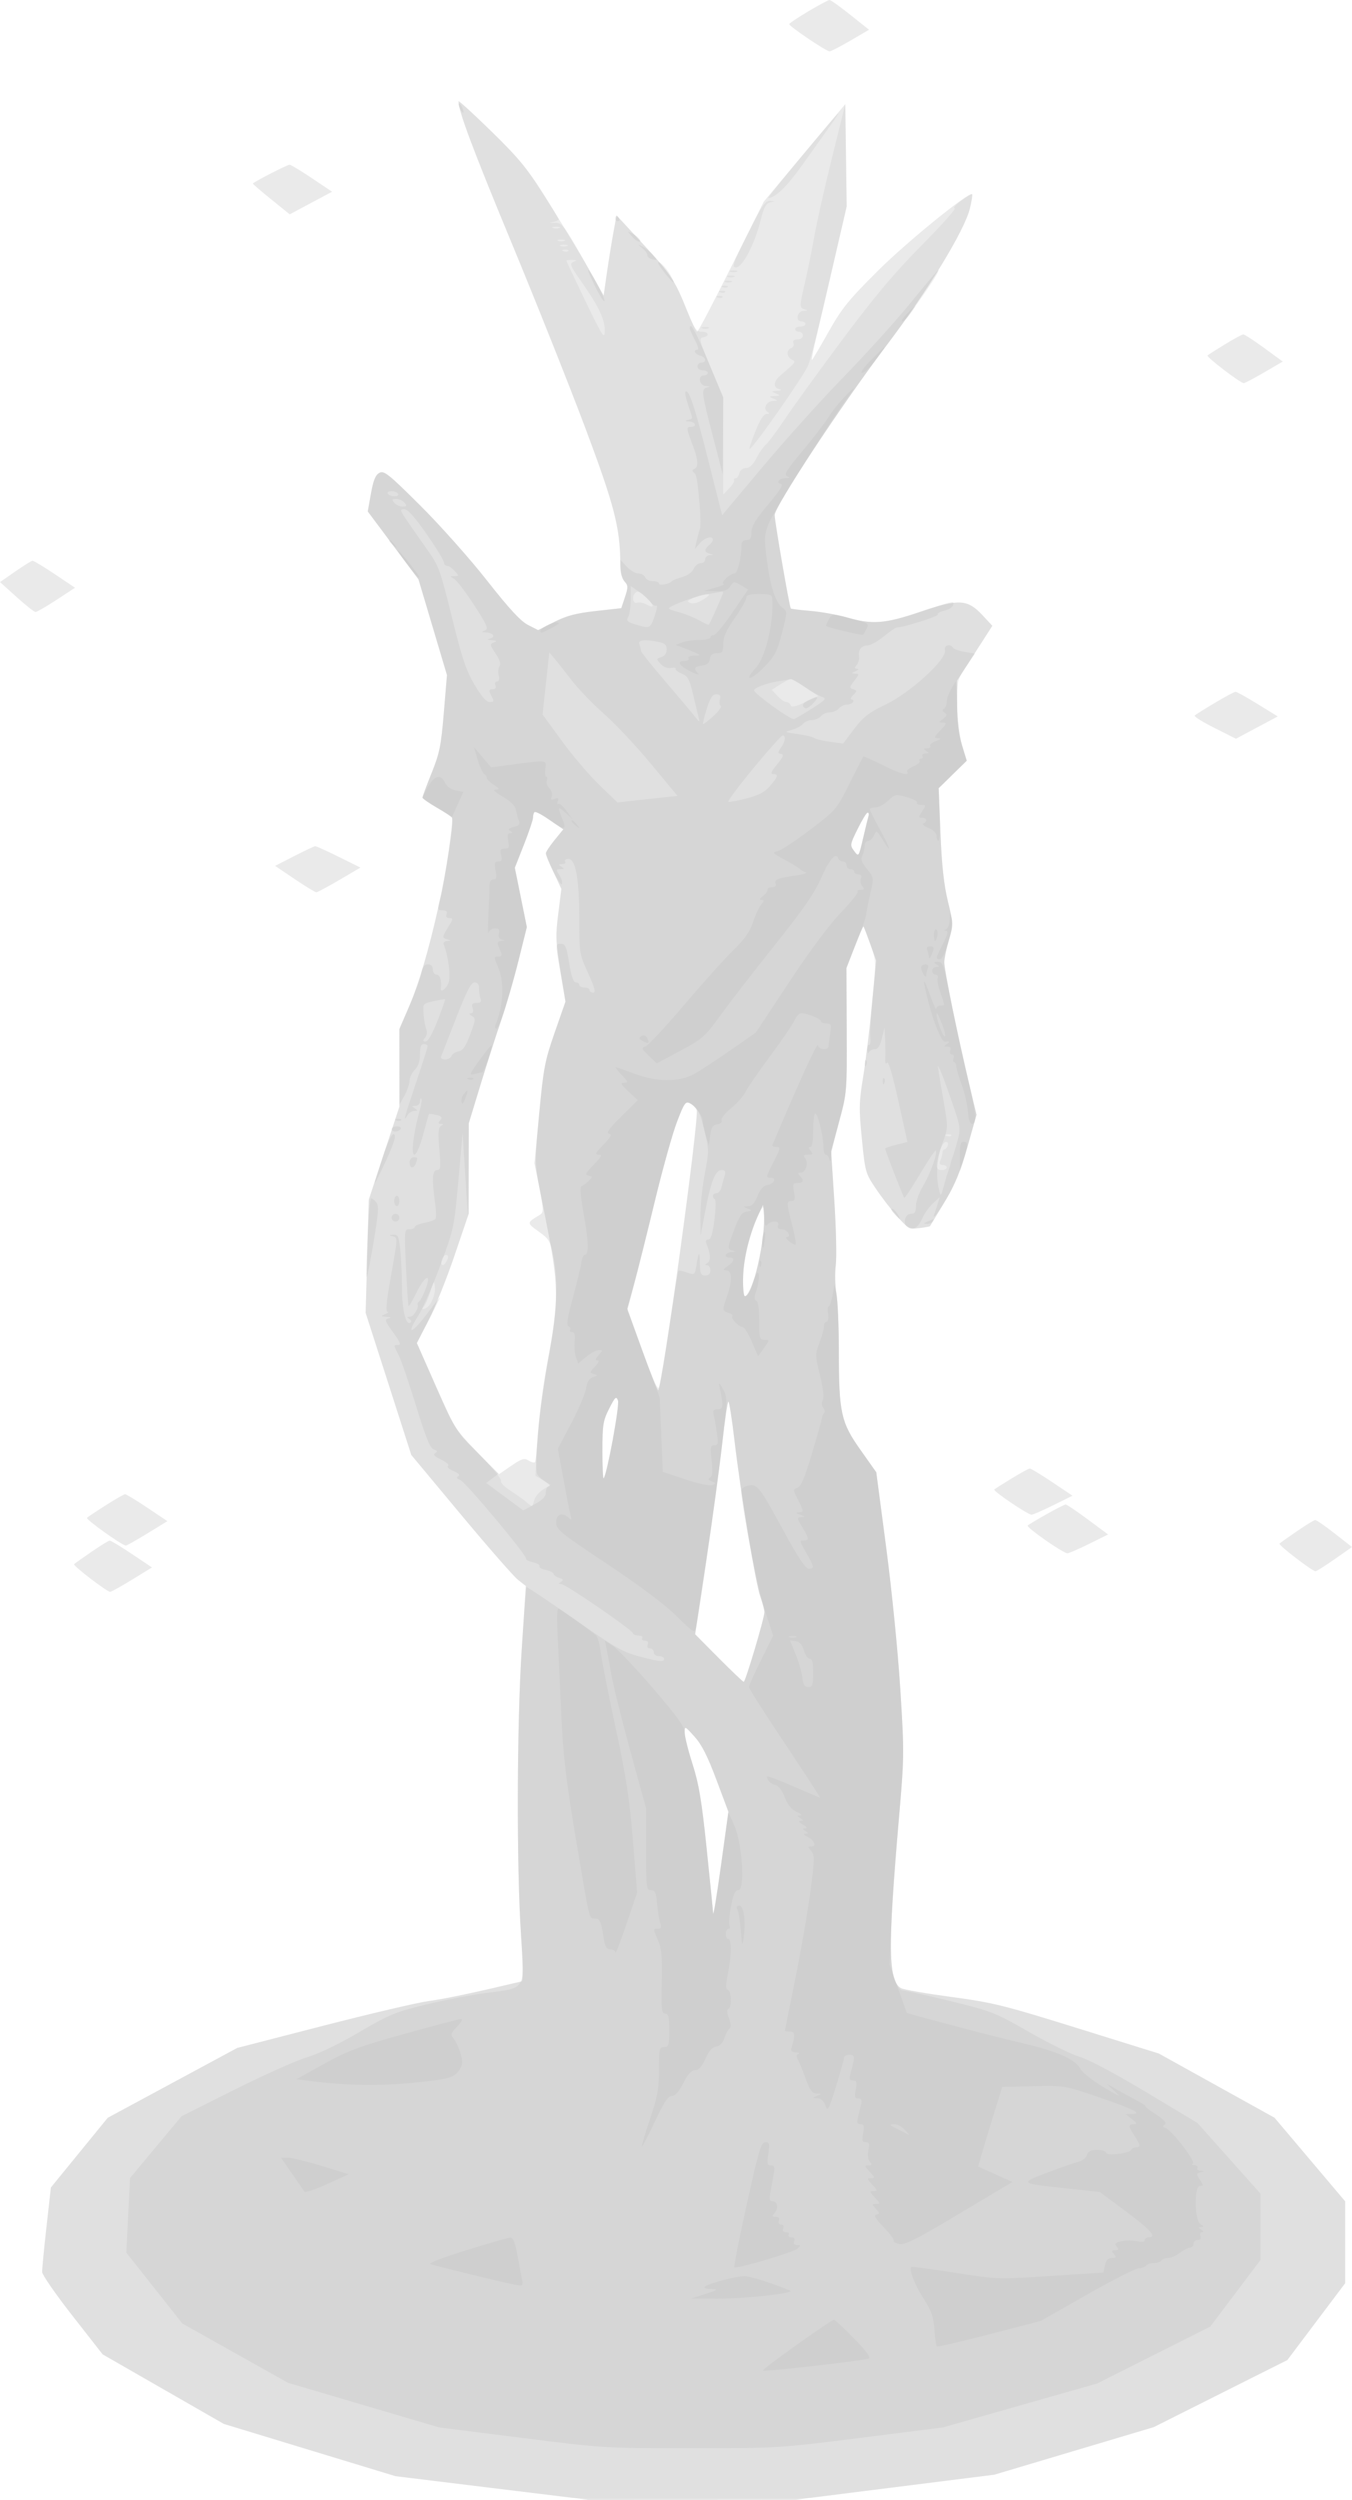 <svg xmlns="http://www.w3.org/2000/svg" width="526.036" height="972.024" viewBox="0 0 526.036 972.024"><g fill="#ABABAB" fill-rule="evenodd"><path fill-opacity=".243" d="M314.56,4.371 C310.531,6.769 307.156,9.016 307.06,9.366 C306.856,10.114 321.469,19.983 322.787,19.986 C323.282,19.988 326.935,18.095 330.905,15.781 L338.123,11.572 L330.867,5.781 C326.877,2.595 323.224,-0.006 322.749,1.03241064e-05 C322.275,0.006 318.59,1.973 314.56,4.371 M178.387,39.388 C178.387,43.192 183.969,58.071 198.96,94.221 C208.599,117.469 221.476,149.764 227.573,165.989 C238.953,196.268 241.262,205.138 241.352,218.91 C241.375,222.439 241.946,224.95 242.99,226.102 C244.419,227.682 244.437,228.339 243.161,232.181 L241.73,236.489 L231.808,237.593 C224.102,238.45 220.49,239.402 215.631,241.86 L209.375,245.024 L205.419,243.005 C202.566,241.55 198.12,236.733 189.482,225.738 C182.894,217.351 171.236,204.254 163.576,196.634 C151.15,184.271 149.43,182.896 147.612,183.869 C146.095,184.68 145.256,186.738 144.33,191.917 L143.087,198.875 L152.955,212.08 L162.823,225.285 L168.365,243.887 L173.906,262.489 L172.684,277.16 C171.613,290.023 171.027,292.911 167.925,300.604 C165.979,305.429 164.387,309.707 164.387,310.11 C164.387,310.513 166.852,312.253 169.866,313.977 C172.879,315.701 175.583,317.497 175.874,317.967 C176.647,319.219 173.701,338.706 170.729,351.989 C166.796,369.572 162.942,382.643 158.982,391.828 L155.387,400.166 L155.387,415.262 L155.387,430.357 L149.436,448.423 L143.486,466.489 L142.873,488.489 L142.26,510.489 L151.144,538.124 L160.028,565.758 L179.273,588.852 C189.857,601.554 199.883,613.015 201.552,614.321 L204.586,616.696 L202.979,641.592 C201.085,670.939 200.954,725.959 202.715,752.362 C203.513,764.311 203.573,770.315 202.897,770.475 C184.093,774.935 173.331,777.209 166.887,778.083 C162.487,778.68 143.907,783.029 125.597,787.748 L92.307,796.327 L67.115,809.908 L41.922,823.489 L30.864,837.038 L19.806,850.586 L18.073,866.038 C17.12,874.536 16.369,882.389 16.402,883.489 C16.438,884.589 21.748,892.239 28.202,900.489 L39.938,915.489 L63.509,929.01 L87.08,942.532 L120.483,952.694 L153.887,962.855 L191.387,967.44 L228.887,972.024 L269.387,971.99 L309.887,971.956 L348.387,967.114 L386.887,962.272 L417.887,953.029 L448.887,943.786 L474.887,930.737 L500.887,917.688 L512.137,902.745 L523.387,887.803 L523.387,871.898 L523.387,855.994 L509.637,839.733 L495.887,823.471 L473.387,810.993 L450.887,798.516 L419.387,788.706 C390.483,779.705 386.43,778.701 370.207,776.516 C360.483,775.206 351.659,773.67 350.598,773.102 C345.576,770.414 345.398,757.214 349.716,707.489 C351.832,683.117 351.847,681.848 350.301,656.989 C349.408,642.633 347.016,618.597 344.828,601.989 L340.941,572.489 L334.77,563.76 C327.182,553.025 326.387,549.383 326.387,525.341 C326.387,515.999 325.954,505.911 325.425,502.923 C324.895,499.934 324.783,495.015 325.175,491.991 C325.566,488.967 325.321,477.767 324.63,467.101 L323.372,447.709 L326.466,436.194 C329.543,424.744 329.559,424.544 329.443,400.584 L329.326,376.489 L332.506,368.222 C334.255,363.675 335.813,360.082 335.968,360.236 C336.122,360.391 337.294,363.436 338.571,367.003 L340.894,373.489 L339.281,390.489 C338.394,399.839 336.851,412.497 335.853,418.619 C334.215,428.664 334.165,431.03 335.341,442.903 C336.613,455.748 336.74,456.203 340.757,462.185 C343.02,465.554 346.838,470.499 349.243,473.174 C353.352,477.744 353.857,478.008 357.628,477.553 C359.834,477.287 361.734,476.939 361.85,476.779 C361.965,476.62 364.491,472.439 367.463,467.489 C371.594,460.606 373.697,455.548 376.403,445.989 L379.94,433.489 L377.192,421.989 C372.81,403.649 367.386,377.185 367.401,374.216 C367.408,372.716 368.22,368.796 369.205,365.506 C370.964,359.628 370.957,359.361 368.808,350.471 C367.237,343.972 366.422,336.494 365.918,323.954 L365.215,306.489 L370.68,301.143 L376.145,295.796 L374.274,289.643 C373.017,285.511 372.4,280.395 372.395,274.073 L372.387,264.657 L379.247,254 L386.107,243.342 L382.185,239.138 C376.437,232.976 373.014,232.805 357.934,237.928 C344.325,242.551 339.372,242.928 329.495,240.091 C325.861,239.047 319.538,237.911 315.446,237.566 C311.353,237.222 307.86,236.796 307.685,236.62 C307.184,236.12 301.412,202.753 301.399,200.287 C301.381,196.962 326.942,158.17 344.426,134.989 C361.101,112.88 375.324,89.588 377.378,81.028 C378.057,78.197 378.449,75.722 378.25,75.528 C377.08,74.388 352.936,93.977 341.602,105.262 C330.006,116.807 327.546,119.856 322.26,129.239 C318.93,135.151 316.06,139.989 315.884,139.989 C315.708,139.989 316.163,137.401 316.894,134.239 C317.625,131.077 320.745,117.643 323.827,104.386 L329.43,80.283 L329.159,60.386 L328.887,40.489 L313.028,59.451 L297.17,78.414 L284.537,103.701 C277.59,117.61 271.614,128.989 271.259,128.989 C270.903,128.989 269.122,125.276 267.301,120.739 C262.531,108.854 261.093,106.69 249.935,94.614 L239.887,83.738 L238.629,90.614 C237.937,94.395 236.806,101.422 236.115,106.228 L234.858,114.968 L229.715,105.728 C226.887,100.647 219.918,89.064 214.23,79.989 C204.841,65.011 202.711,62.34 191.137,51.032 C184.125,44.18 178.387,38.94 178.387,39.388 M105.137,67.552 C101.424,69.458 98.387,71.185 98.387,71.39 C98.387,71.596 101.612,74.37 105.554,77.555 L112.721,83.345 L120.966,78.947 L129.211,74.548 L121.325,69.269 C116.988,66.365 113.09,64.011 112.663,64.038 C112.236,64.065 108.85,65.646 105.137,67.552 M476.614,133.881 C473.164,135.982 470.108,137.935 469.823,138.22 C469.264,138.779 482.62,148.989 483.909,148.989 C484.337,148.989 487.928,147.099 491.889,144.79 L499.092,140.59 L491.833,135.29 C487.841,132.374 484.195,130.005 483.731,130.024 C483.267,130.044 480.064,131.779 476.614,133.881 M5.944,222.212 L0,226.335 L6.444,232.145 C9.987,235.341 13.308,237.964 13.822,237.973 C14.337,237.982 18.007,235.863 21.978,233.264 L29.198,228.54 L21.318,223.264 C16.985,220.363 13.09,218.012 12.663,218.04 C12.236,218.068 9.212,219.945 5.944,222.212 M472.657,273.314 C468.68,275.68 465.146,277.896 464.803,278.239 C464.461,278.582 467.938,280.752 472.531,283.061 L480.881,287.26 L489.013,282.922 L497.145,278.584 L489.349,273.786 C485.062,271.148 481.179,268.994 480.72,269 C480.262,269.006 476.633,270.948 472.657,273.314 M207.96,315.749 C207.645,316.065 207.387,317.026 207.387,317.886 C207.387,318.746 205.795,323.509 203.848,328.47 L200.309,337.489 L202.647,348.989 L204.984,360.489 L201.751,373.489 C199.973,380.639 196.899,391.214 194.92,396.989 C192.941,402.764 189.312,414.083 186.855,422.142 L182.387,436.795 L182.387,454.339 L182.387,471.884 L176.855,488.186 C173.812,497.153 169.263,508.48 166.746,513.359 L162.169,522.229 L169.811,539.414 C177.361,556.392 177.554,556.699 185.813,564.915 L194.173,573.232 L198.927,569.962 C202.985,567.17 203.966,566.869 205.631,567.909 C206.704,568.579 207.828,568.881 208.13,568.579 C208.432,568.278 209.038,562.509 209.478,555.76 C209.917,549.011 211.674,536.289 213.382,527.489 C216.743,510.171 217.27,498.964 215.225,488.283 C214.141,482.617 213.65,481.798 209.573,478.871 C204.868,475.492 204.868,475.504 209.945,472.446 C211.585,471.459 211.579,470.886 209.842,461.664 C208.066,452.232 208.065,451.317 209.823,432.707 C211.475,415.223 212.016,412.406 215.82,401.489 L220.001,389.489 L217.997,377.198 C216.211,366.245 216.125,363.858 217.208,355.285 L218.423,345.664 L215.405,339.214 C213.745,335.667 212.387,332.328 212.387,331.795 C212.387,331.262 213.913,328.95 215.778,326.657 L219.168,322.489 L213.85,318.833 C210.926,316.822 208.275,315.434 207.96,315.749 M333.704,322.3 C330.687,328.419 330.646,328.681 332.348,330.938 C334.101,333.261 334.107,333.251 335.828,325.877 C336.776,321.814 337.726,317.927 337.938,317.239 C338.15,316.552 337.985,315.989 337.57,315.989 C337.156,315.989 335.416,318.829 333.704,322.3 M114.461,332.89 L107.036,336.691 L114.666,341.84 C118.863,344.672 122.655,346.979 123.092,346.966 C123.529,346.953 127.565,344.787 132.061,342.151 L140.235,337.359 L131.796,333.174 C127.155,330.872 123.027,329.011 122.622,329.038 C122.218,329.066 118.545,330.799 114.461,332.89 M263.395,436.249 C261.658,440.781 257.796,454.614 254.815,466.989 C251.833,479.364 248.194,493.861 246.729,499.205 L244.064,508.92 L249.857,524.99 C253.042,533.829 255.855,540.854 256.106,540.603 C257.795,538.914 272.146,434.409 271.073,431.613 C270.758,430.792 269.612,429.645 268.527,429.064 C266.724,428.099 266.284,428.715 263.395,436.249 M295.257,471.989 C291.68,479.673 289.384,488.761 289.14,496.204 C289.001,500.447 289.299,503.965 289.803,504.021 C292.789,504.356 298.107,481.106 297.197,471.696 L296.887,468.489 L295.257,471.989 M237.026,547.715 C234.641,552.421 234.387,554.001 234.387,564.122 C234.387,570.282 234.596,575.113 234.852,574.857 C236.132,573.578 241.137,546.487 240.441,544.606 C239.758,542.76 239.347,543.135 237.026,547.715 M281.002,561.239 C280.015,570.177 277.239,590.539 274.833,606.489 L270.46,635.489 L279.654,644.739 C284.71,649.826 289.081,653.986 289.367,653.983 C290.048,653.976 297.477,628.976 297.426,626.865 C297.405,625.971 296.692,623.271 295.842,620.865 C293.95,615.504 288.222,580.954 285.79,560.239 C284.806,551.851 283.73,544.989 283.399,544.989 C283.068,544.989 281.989,552.302 281.002,561.239 M393.614,574.881 C390.164,576.982 387.121,578.922 386.852,579.191 C386.271,579.772 399.917,588.989 401.358,588.989 C401.906,588.989 405.714,587.326 409.821,585.294 L417.288,581.6 L409.363,576.294 C405.005,573.376 401.09,571.005 400.663,571.024 C400.236,571.044 397.064,572.779 393.614,574.881 M41.185,585.3 C37.499,587.643 34.2,589.843 33.854,590.189 C33.259,590.783 47.54,600.989 48.966,600.989 C49.334,600.989 53.122,598.853 57.384,596.243 L65.133,591.496 L57.286,586.243 C52.97,583.353 49.09,581.001 48.663,581.015 C48.236,581.029 44.871,582.958 41.185,585.3 M407.184,588.796 C403.497,590.868 400.198,592.845 399.852,593.19 C399.166,593.877 413.656,603.989 415.325,603.989 C415.891,603.989 419.68,602.343 423.745,600.332 L431.136,596.675 L423.256,590.832 C418.922,587.618 415.041,584.998 414.631,585.01 C414.222,585.021 410.87,586.725 407.184,588.796 M504.613,595.405 C501.162,597.77 498.106,599.937 497.821,600.221 C497.282,600.76 510.599,610.989 511.84,610.989 C512.23,610.989 515.584,608.866 519.293,606.272 L526.036,601.555 L519.285,596.272 C515.571,593.366 512.163,591.015 511.71,591.047 C511.257,591.079 508.064,593.04 504.613,595.405 M35.613,603.405 C32.162,605.77 29.106,607.937 28.821,608.221 C28.27,608.772 41.613,618.989 42.883,618.989 C43.297,618.989 47.122,616.853 51.384,614.243 L59.133,609.496 L51.286,604.243 C46.97,601.353 43.09,599.015 42.663,599.047 C42.236,599.079 39.064,601.04 35.613,603.405 M266.398,673.761 C266.404,675.262 267.783,680.764 269.462,685.989 C271.902,693.585 272.995,700.099 274.914,718.489 C276.234,731.139 277.38,742.614 277.459,743.989 C277.539,745.364 278.909,737.039 280.504,725.489 L283.404,704.489 L278.718,691.989 C275.289,682.841 273.007,678.355 270.209,675.261 C266.417,671.067 266.387,671.055 266.398,673.761"/><path fill-opacity=".145" d="M178.387,39.388 C178.387,43.192 183.969,58.071 198.96,94.221 C208.599,117.469 221.476,149.764 227.573,165.989 C238.953,196.268 241.262,205.138 241.352,218.91 C241.375,222.439 241.946,224.95 242.99,226.102 C244.419,227.682 244.437,228.339 243.161,232.181 L241.73,236.489 L231.808,237.593 C224.102,238.45 220.49,239.402 215.631,241.86 L209.375,245.024 L205.419,243.005 C202.566,241.55 198.12,236.733 189.482,225.738 C182.894,217.351 171.236,204.254 163.576,196.634 C151.15,184.271 149.43,182.896 147.612,183.869 C146.095,184.68 145.256,186.738 144.33,191.917 L143.087,198.875 L152.955,212.08 L162.823,225.285 L168.365,243.887 L173.906,262.489 L172.684,277.16 C171.613,290.023 171.027,292.911 167.925,300.604 C165.979,305.429 164.387,309.707 164.387,310.11 C164.387,310.513 166.852,312.253 169.866,313.977 C172.879,315.701 175.583,317.497 175.874,317.967 C176.647,319.219 173.701,338.706 170.729,351.989 C166.796,369.572 162.942,382.643 158.982,391.828 L155.387,400.166 L155.387,415.262 L155.387,430.357 L149.436,448.423 L143.486,466.489 L142.873,488.489 L142.26,510.489 L151.144,538.124 L160.028,565.758 L179.273,588.852 C189.857,601.554 199.883,613.015 201.552,614.321 L204.586,616.696 L202.979,641.592 C201.085,670.939 200.954,725.959 202.715,752.362 C203.513,764.311 203.573,770.315 202.897,770.475 C184.093,774.935 173.331,777.209 166.887,778.083 C162.487,778.68 143.907,783.029 125.597,787.748 L92.307,796.327 L67.115,809.908 L41.922,823.489 L30.864,837.038 L19.806,850.586 L18.073,866.038 C17.12,874.536 16.369,882.389 16.402,883.489 C16.438,884.589 21.748,892.239 28.202,900.489 L39.938,915.489 L63.509,929.01 L87.08,942.532 L120.483,952.694 L153.887,962.855 L191.387,967.44 L228.887,972.024 L269.387,971.99 L309.887,971.956 L348.387,967.114 L386.887,962.272 L417.887,953.029 L448.887,943.786 L474.887,930.737 L500.887,917.688 L512.137,902.745 L523.387,887.803 L523.387,871.898 L523.387,855.994 L509.637,839.733 L495.887,823.471 L473.387,810.993 L450.887,798.516 L419.387,788.706 C390.483,779.705 386.43,778.701 370.207,776.516 C360.483,775.206 351.659,773.67 350.598,773.102 C345.576,770.414 345.398,757.214 349.716,707.489 C351.832,683.117 351.847,681.848 350.301,656.989 C349.408,642.633 347.016,618.597 344.828,601.989 L340.941,572.489 L334.77,563.76 C327.182,553.025 326.387,549.383 326.387,525.341 C326.387,515.999 325.954,505.911 325.425,502.923 C324.895,499.934 324.783,495.015 325.175,491.991 C325.566,488.967 325.321,477.767 324.63,467.101 L323.372,447.709 L326.466,436.194 C329.543,424.744 329.559,424.544 329.443,400.584 L329.326,376.489 L332.506,368.222 C334.255,363.675 335.813,360.082 335.968,360.236 C336.122,360.391 337.294,363.436 338.571,367.003 L340.894,373.489 L339.281,390.489 C338.394,399.839 336.851,412.497 335.853,418.619 C334.215,428.664 334.165,431.03 335.341,442.903 C336.613,455.748 336.74,456.203 340.757,462.185 C343.02,465.554 346.838,470.499 349.243,473.174 C353.352,477.744 353.857,478.008 357.628,477.553 C359.834,477.287 361.734,476.939 361.85,476.779 C361.965,476.62 364.491,472.439 367.463,467.489 C371.594,460.606 373.697,455.548 376.403,445.989 L379.94,433.489 L377.192,421.989 C372.81,403.649 367.386,377.185 367.401,374.216 C367.408,372.716 368.22,368.796 369.205,365.506 C370.964,359.628 370.957,359.361 368.808,350.471 C367.237,343.972 366.422,336.494 365.918,323.954 L365.215,306.489 L370.68,301.143 L376.145,295.796 L374.274,289.643 C373.017,285.511 372.4,280.395 372.395,274.073 L372.387,264.657 L379.247,254 L386.107,243.342 L382.185,239.138 C376.437,232.976 373.014,232.805 357.934,237.928 C344.325,242.551 339.372,242.928 329.495,240.091 C325.861,239.047 319.538,237.911 315.446,237.566 C311.353,237.222 307.86,236.796 307.685,236.62 C307.184,236.12 301.412,202.753 301.399,200.287 C301.381,196.962 326.942,158.17 344.426,134.989 C361.101,112.88 375.324,89.588 377.378,81.028 C378.057,78.197 378.446,75.715 378.243,75.511 C378.039,75.308 376.108,76.457 373.952,78.065 C371.795,79.673 370.668,80.989 371.446,80.989 C372.224,80.989 366.509,87.401 358.745,95.239 C348.16,105.924 340.516,114.993 328.19,131.489 C319.149,143.589 309.028,157.549 305.698,162.51 C302.367,167.472 298.877,172.167 297.942,172.943 C297.006,173.72 295.365,176.073 294.294,178.172 C292.983,180.741 291.669,181.989 290.273,181.989 C289.041,181.989 287.988,182.8 287.677,183.989 C287.389,185.089 286.73,185.989 286.211,185.989 C285.693,185.989 285.438,186.326 285.645,186.739 C285.852,187.152 284.978,188.573 283.704,189.897 L281.387,192.306 L281.387,173.366 L281.387,154.426 L276.534,142.958 C272.163,132.626 271.866,131.457 273.534,131.169 C276.228,130.705 275.807,128.989 272.999,128.989 C270.943,128.989 270.152,127.844 267.301,120.739 C262.531,108.854 261.093,106.69 249.935,94.614 L239.887,83.738 L238.629,90.614 C237.937,94.395 236.807,101.411 236.118,106.204 L234.865,114.918 L229.992,106.204 C219.489,87.422 218.797,86.474 215.714,86.654 C213.637,86.775 213.484,86.69 215.137,86.334 C216.375,86.068 217.387,85.594 217.387,85.281 C217.387,84.969 214.35,79.938 210.637,74.101 C205.377,65.832 201.072,60.739 191.137,51.032 C184.125,44.18 178.387,38.94 178.387,39.388 M323.678,61.489 C320.813,73.039 317.725,86.764 316.815,91.989 C315.906,97.214 314.315,105.089 313.281,109.489 C310.97,119.324 310.964,119.732 313.137,120.3 C314.454,120.644 314.33,120.786 312.637,120.873 C310.068,121.005 309.342,124.989 311.887,124.989 C312.712,124.989 313.387,125.439 313.387,125.989 C313.387,126.539 312.487,126.989 311.387,126.989 C310.287,126.989 309.387,127.439 309.387,127.989 C309.387,128.539 310.062,128.989 310.887,128.989 C311.712,128.989 312.387,129.664 312.387,130.489 C312.387,131.348 311.486,131.989 310.28,131.989 C308.873,131.989 308.354,132.46 308.717,133.406 C309.016,134.186 308.614,135.072 307.824,135.375 C305.889,136.118 306.003,138.675 308.022,139.805 C309.776,140.786 310.045,140.414 303.387,146.239 C300.92,148.397 300.807,150.691 303.137,151.3 C304.364,151.62 304.14,151.813 302.387,151.943 C300.076,152.116 300.038,152.194 301.887,152.989 C303.731,153.781 303.691,153.859 301.387,153.989 C299.083,154.119 299.043,154.197 300.887,154.989 C302.832,155.825 302.828,155.85 300.744,155.919 C298.236,156.001 296.737,158.959 298.603,160.144 C299.565,160.754 299.475,160.962 298.243,160.974 C297.156,160.984 295.702,163.232 293.949,167.611 C292.491,171.253 291.44,174.376 291.615,174.55 C292.35,175.285 312.84,146.102 314.477,141.989 C315.462,139.514 319.229,124.617 322.849,108.885 L329.43,80.281 L329.159,60.385 L328.887,40.489 L323.678,61.489 M312.112,60.489 C304.547,69.564 298.612,76.989 298.922,76.989 C301.641,76.989 306.302,72.429 312.428,63.776 C316.433,58.118 321.251,51.352 323.134,48.739 C325.017,46.126 326.402,43.989 326.212,43.989 C326.023,43.989 319.678,51.414 312.112,60.489 M290.887,90.989 C285.139,102.461 284.607,103.989 286.365,103.989 C288.886,103.989 293.628,94.92 295.958,85.645 C297.267,80.437 298.04,79.014 299.745,78.681 C301.841,78.27 301.839,78.258 299.644,78.125 C297.73,78.009 296.447,79.893 290.887,90.989 M215.137,88.651 C215.825,88.929 216.95,88.929 217.637,88.651 C218.325,88.374 217.762,88.147 216.387,88.147 C215.012,88.147 214.45,88.374 215.137,88.651 M217.137,93.651 C217.825,93.929 218.95,93.929 219.637,93.651 C220.325,93.374 219.762,93.147 218.387,93.147 C217.012,93.147 216.45,93.374 217.137,93.651 M218.137,95.651 C218.825,95.929 219.95,95.929 220.637,95.651 C221.325,95.374 220.762,95.147 219.387,95.147 C218.012,95.147 217.45,95.374 218.137,95.651 M219.2,97.672 C219.921,97.961 220.784,97.925 221.116,97.593 C221.448,97.261 220.858,97.025 219.804,97.068 C218.639,97.116 218.402,97.353 219.2,97.672 M220.387,101.391 C220.387,101.613 223.725,108.7 227.804,117.141 C234.486,130.968 235.23,132.113 235.304,128.699 C235.401,124.273 232.991,119.199 226.198,109.527 C221.867,103.359 221.506,102.464 223.092,101.838 C224.627,101.232 224.561,101.119 222.637,101.059 C221.399,101.021 220.387,101.17 220.387,101.391 M284.137,105.651 C284.825,105.929 285.95,105.929 286.637,105.651 C287.325,105.374 286.762,105.147 285.387,105.147 C284.012,105.147 283.45,105.374 284.137,105.651 M283.137,107.651 C283.825,107.929 284.95,107.929 285.637,107.651 C286.325,107.374 285.762,107.147 284.387,107.147 C283.012,107.147 282.45,107.374 283.137,107.651 M282.137,109.651 C282.825,109.929 283.95,109.929 284.637,109.651 C285.325,109.374 284.762,109.147 283.387,109.147 C282.012,109.147 281.45,109.374 282.137,109.651 M281.2,111.672 C281.921,111.961 282.784,111.925 283.116,111.593 C283.448,111.261 282.858,111.025 281.804,111.068 C280.639,111.116 280.402,111.353 281.2,111.672 M280.2,113.672 C280.921,113.961 281.784,113.925 282.116,113.593 C282.448,113.261 281.858,113.025 280.804,113.068 C279.639,113.116 279.402,113.353 280.2,113.672 M279.2,115.672 C279.921,115.961 280.784,115.925 281.116,115.593 C281.448,115.261 280.858,115.025 279.804,115.068 C278.639,115.116 278.402,115.353 279.2,115.672 M273.137,127.651 C273.825,127.929 274.95,127.929 275.637,127.651 C276.325,127.374 275.762,127.147 274.387,127.147 C273.012,127.147 272.45,127.374 273.137,127.651 M247.054,230.656 C245.746,231.963 246.35,234.941 247.809,234.381 C248.591,234.081 250.204,234.356 251.395,234.993 C254.604,236.711 254.772,235.647 251.766,232.641 C249.009,229.884 248.176,229.533 247.054,230.656 M269.887,232.414 C267.363,233.538 267.163,233.864 268.628,234.473 C269.717,234.925 271.591,234.414 273.628,233.11 C276.208,231.458 276.47,231.029 274.887,231.051 C273.787,231.066 271.537,231.68 269.887,232.414 M303.586,266.137 L300.284,268.251 L302.51,270.62 C303.734,271.923 305.295,272.989 305.978,272.989 C306.661,272.989 307.408,273.551 307.637,274.238 C307.941,275.15 309.445,274.835 313.21,273.072 L318.367,270.657 L313.416,267.323 C310.694,265.489 308.111,263.997 307.676,264.006 C307.242,264.015 305.401,264.974 303.586,266.137 M207.96,315.749 C207.645,316.065 207.387,317.026 207.387,317.886 C207.387,318.746 205.795,323.509 203.848,328.47 L200.309,337.489 L202.647,348.989 L204.984,360.489 L201.751,373.489 C199.973,380.639 196.899,391.214 194.92,396.989 C192.941,402.764 189.312,414.083 186.855,422.142 L182.387,436.795 L182.387,454.339 L182.387,471.884 L176.855,488.186 C173.812,497.153 169.266,508.475 166.752,513.346 L162.182,522.203 L169.487,538.846 C176.788,555.479 176.798,555.495 186.198,565.159 C191.371,570.477 195.314,575.298 194.96,575.871 C194.606,576.444 196.244,578.143 198.601,579.647 C200.958,581.15 203.844,583.218 205.014,584.243 C207.11,586.08 207.15,586.069 207.791,583.517 C208.148,582.092 209.758,580.126 211.368,579.147 L214.296,577.366 L211.317,575.607 L208.339,573.847 L208.943,561.668 C209.283,554.799 211.079,540.988 213.061,529.989 C217.579,504.919 217.504,500.166 212.171,473.41 L207.969,452.332 L209.804,432.91 C211.476,415.204 212.008,412.429 215.82,401.489 L220.001,389.489 L217.997,377.198 C216.211,366.245 216.125,363.858 217.208,355.285 L218.423,345.664 L215.405,339.214 C213.745,335.667 212.387,332.328 212.387,331.795 C212.387,331.262 213.913,328.95 215.778,326.657 L219.168,322.489 L213.85,318.833 C210.926,316.822 208.275,315.434 207.96,315.749 M333.704,322.3 C330.687,328.419 330.646,328.681 332.348,330.938 C334.101,333.261 334.107,333.251 335.828,325.877 C336.776,321.814 337.726,317.927 337.938,317.239 C338.15,316.552 337.985,315.989 337.57,315.989 C337.156,315.989 335.416,318.829 333.704,322.3 M263.395,436.249 C261.658,440.781 257.796,454.614 254.815,466.989 C251.833,479.364 248.194,493.861 246.729,499.205 L244.064,508.92 L249.857,524.99 C253.042,533.829 255.855,540.854 256.106,540.603 C257.795,538.914 272.146,434.409 271.073,431.613 C270.758,430.792 269.612,429.645 268.527,429.064 C266.724,428.099 266.284,428.715 263.395,436.249 M368.2,441.672 C368.921,441.961 369.784,441.925 370.116,441.593 C370.448,441.261 369.858,441.025 368.804,441.068 C367.639,441.116 367.402,441.353 368.2,441.672 M365.545,447.855 C363.887,453.389 364.076,454.989 366.387,454.989 C367.487,454.989 368.387,454.539 368.387,453.989 C368.387,453.439 367.664,452.989 366.78,452.989 C365.64,452.989 365.384,452.481 365.899,451.239 C366.298,450.277 366.647,448.927 366.673,448.239 C366.699,447.552 367.047,446.989 367.447,446.989 C367.846,446.989 368.432,446.314 368.749,445.489 C369.08,444.626 368.768,443.989 368.014,443.989 C367.293,443.989 366.182,445.729 365.545,447.855 M295.257,471.989 C291.68,479.673 289.384,488.761 289.14,496.204 C289.001,500.447 289.299,503.965 289.803,504.021 C292.789,504.356 298.107,481.106 297.197,471.696 L296.887,468.489 L295.257,471.989 M171.97,489.632 C171.133,491.814 172.245,492.828 173.426,490.96 C174.609,489.09 174.634,487.989 173.494,487.989 C173.003,487.989 172.317,488.728 171.97,489.632 M167.534,501.989 C166.789,504.464 165.664,507.125 165.034,507.902 C164.131,509.013 164.207,509.211 165.387,508.828 C167.499,508.143 169.575,503.457 169.201,500.218 C168.923,497.804 168.731,498.008 167.534,501.989 M237.026,547.715 C234.641,552.421 234.387,554.001 234.387,564.122 C234.387,570.282 234.596,575.113 234.852,574.857 C236.132,573.578 241.137,546.487 240.441,544.606 C239.758,542.76 239.347,543.135 237.026,547.715 M281.002,561.239 C280.015,570.177 277.239,590.539 274.833,606.489 L270.46,635.489 L279.654,644.739 C284.71,649.826 289.081,653.986 289.367,653.983 C290.048,653.976 297.477,628.976 297.426,626.865 C297.405,625.971 296.692,623.271 295.842,620.865 C293.95,615.504 288.222,580.954 285.79,560.239 C284.806,551.851 283.73,544.989 283.399,544.989 C283.068,544.989 281.989,552.302 281.002,561.239 M266.398,673.761 C266.404,675.262 267.783,680.764 269.462,685.989 C271.902,693.585 272.995,700.099 274.914,718.489 C276.234,731.139 277.38,742.614 277.459,743.989 C277.539,745.364 278.909,737.039 280.504,725.489 L283.404,704.489 L278.718,691.989 C275.289,682.841 273.007,678.355 270.209,675.261 C266.417,671.067 266.387,671.055 266.398,673.761"/><path fill-opacity=".188" d="M178.418,40.489 C178.418,41.039 178.854,42.164 179.387,42.989 C179.92,43.814 180.356,44.039 180.356,43.489 C180.356,42.939 179.92,41.814 179.387,40.989 C178.854,40.164 178.418,39.939 178.418,40.489 M239.387,84.989 C239.387,85.539 239.864,85.989 240.446,85.989 C241.028,85.989 241.227,85.539 240.887,84.989 C240.547,84.439 240.071,83.989 239.828,83.989 C239.585,83.989 239.387,84.439 239.387,84.989 M245.792,91.843 C246.84,93.024 248.104,93.989 248.601,93.989 C250.009,93.989 248.512,92.124 246.081,90.849 C243.902,89.706 243.9,89.713 245.792,91.843 M249.887,96.477 C250.987,97.356 251.887,98.612 251.887,99.268 C251.887,99.925 252.787,100.633 253.887,100.842 C255.884,101.221 255.884,101.218 253.898,99.013 C252.804,97.798 251.004,96.371 249.898,95.841 C247.889,94.88 247.889,94.881 249.887,96.477 M258.507,105.989 C262.13,110.498 263.004,111.046 261.294,107.739 C259.751,104.756 257.293,101.989 256.185,101.989 C255.694,101.989 256.739,103.789 258.507,105.989 M231.632,111.532 C233.407,115.13 235.013,117.61 235.202,117.043 C235.533,116.051 229.678,104.989 228.823,104.989 C228.593,104.989 229.858,107.933 231.632,111.532 M354.309,117.739 C348.604,124.751 336.913,137.689 328.328,146.489 C319.744,155.289 305.576,171.006 296.844,181.417 L280.967,200.344 L275.427,178.417 C270.237,157.875 267.961,151.082 266.694,152.349 C266.401,152.641 266.888,155.01 267.775,157.613 C269.727,163.344 269.742,162.75 267.637,163.3 C266.32,163.644 266.444,163.786 268.137,163.873 C270.605,164 271.309,165.989 268.887,165.989 C266.957,165.989 266.991,166.444 269.388,172.75 C271.691,178.81 271.91,181.61 270.137,182.33 C269.327,182.658 269.239,183.128 269.887,183.663 C271.053,184.626 271.277,185.835 272.219,196.253 C272.605,200.524 272.642,204.799 272.302,205.753 C271.963,206.708 271.386,208.839 271.02,210.489 L270.356,213.489 L272.282,211.239 C274.181,209.02 277.387,208.158 277.387,209.867 C277.387,210.349 276.712,211.304 275.887,211.989 C273.908,213.632 273.991,214.739 276.137,215.3 C277.804,215.735 277.804,215.763 276.137,215.873 C275.175,215.937 274.387,216.664 274.387,217.489 C274.387,218.314 273.594,218.989 272.624,218.989 C271.655,218.989 270.417,219.99 269.874,221.213 C269.297,222.513 267.432,223.838 265.387,224.402 C263.462,224.932 261.662,225.658 261.387,226.015 C260.534,227.123 256.387,227.853 256.387,226.895 C256.387,226.397 255.31,225.989 253.994,225.989 C252.678,225.989 251.342,225.314 251.025,224.489 C250.709,223.664 249.514,222.989 248.371,222.989 C247.227,222.989 245.188,221.798 243.839,220.343 L241.387,217.697 L241.387,221.014 C241.387,222.839 242.108,225.128 242.99,226.102 C244.419,227.682 244.437,228.339 243.161,232.181 L241.73,236.489 L231.808,237.593 C224.102,238.45 220.49,239.402 215.631,241.86 L209.375,245.024 L205.419,243.005 C202.566,241.55 198.12,236.733 189.482,225.738 C182.894,217.351 171.236,204.254 163.576,196.634 C151.15,184.271 149.43,182.896 147.612,183.869 C146.095,184.68 145.256,186.738 144.33,191.917 L143.087,198.875 L152.955,212.08 L162.823,225.285 L168.365,243.887 L173.906,262.489 L172.684,277.16 C171.613,290.023 171.027,292.911 167.925,300.604 C165.979,305.429 164.387,309.707 164.387,310.11 C164.387,310.513 166.852,312.253 169.866,313.977 C172.879,315.701 175.581,317.495 175.871,317.963 C176.488,318.962 172.905,343.887 171.411,348.982 C170.03,353.694 170.085,353.989 172.356,353.989 C173.695,353.989 174.14,354.469 173.749,355.489 C173.377,356.457 173.771,356.989 174.862,356.989 C176.369,356.989 176.326,357.351 174.469,360.357 C171.942,364.445 171.924,364.721 174.137,365.3 C175.716,365.712 175.706,365.768 174.03,365.873 C172.983,365.938 172.382,366.534 172.653,367.239 C174.53,372.134 175.466,379.737 174.499,382.239 C173.567,384.652 171.189,386.24 171.505,384.239 C171.941,381.482 171.172,378.989 169.887,378.989 C169.054,378.989 168.387,378.1 168.387,376.989 C168.387,375.695 167.72,374.989 166.498,374.989 C165.144,374.989 164.43,375.946 163.975,378.369 C163.627,380.228 161.552,385.876 159.364,390.919 L155.387,400.089 L155.429,414.789 L155.471,429.489 L157.387,425.989 C158.441,424.064 159.322,421.477 159.345,420.239 C159.368,419.001 160.287,417.089 161.387,415.989 C162.72,414.656 163.387,412.656 163.387,409.989 C163.387,407.1 163.804,405.989 164.887,405.989 C165.712,405.989 166.387,406.345 166.387,406.781 C166.387,407.216 164.362,413.61 161.887,420.989 C157.23,434.873 156.738,436.707 158.467,433.739 C159.028,432.777 160.252,431.982 161.187,431.974 C162.65,431.961 162.678,431.823 161.387,430.989 C160.105,430.161 160.141,430.017 161.637,430.004 C162.6,429.996 163.387,429.239 163.387,428.322 C163.387,427.406 163.643,426.911 163.955,427.224 C164.267,427.536 163.856,430.039 163.04,432.785 C162.224,435.532 161.235,440.358 160.841,443.511 C159.789,451.93 162.229,450.3 164.705,440.93 C165.786,436.838 166.779,433.355 166.911,433.19 C167.043,433.026 168.341,433.19 169.796,433.555 C171.91,434.086 172.21,434.497 171.291,435.604 C170.407,436.669 170.459,436.993 171.515,437.004 C172.645,437.017 172.653,437.168 171.556,437.863 C170.527,438.516 170.386,440.553 170.935,446.848 C171.559,453.995 171.446,454.989 170.016,454.989 C168.19,454.989 167.98,458.61 169.279,467.723 C169.689,470.602 169.767,473.373 169.453,473.882 C169.139,474.39 167.196,475.122 165.135,475.509 C163.073,475.895 161.387,476.612 161.387,477.1 C161.387,477.589 160.46,477.989 159.327,477.989 C157.308,477.989 157.281,478.288 157.959,492.739 C158.34,500.851 158.796,507.655 158.972,507.858 C159.148,508.061 160.532,505.699 162.048,502.608 C165.382,495.809 168.079,494.768 165.594,501.239 C164.696,503.576 163.569,505.764 163.089,506.101 C162.609,506.437 162.321,506.887 162.448,507.101 C163.164,508.298 160.996,511.991 159.57,512.004 C158.244,512.016 158.175,512.202 159.244,512.879 C160.087,513.413 160.218,513.975 159.591,514.363 C157.862,515.432 156.387,509.046 156.387,500.486 C156.387,495.974 156.098,489.516 155.745,486.136 C155.177,480.702 154.858,480.002 152.995,480.105 C151.305,480.198 151.234,480.312 152.637,480.678 C154.83,481.251 154.845,480.864 152.011,496.739 C150.386,505.839 149.996,510.011 150.766,510.059 C151.383,510.098 150.987,510.516 149.887,510.989 C148.038,511.784 148.076,511.862 150.387,512.035 C152.184,512.169 152.387,512.351 151.11,512.684 C149.561,513.087 149.797,513.779 152.945,518.068 C155.616,521.707 156.144,522.989 154.972,522.989 C153.021,522.989 153.014,522.832 155.147,527.028 C156.115,528.931 159.153,537.801 161.897,546.738 C165.684,559.069 167.341,563.135 168.769,563.598 C170.214,564.066 170.345,564.397 169.33,565.024 C168.384,565.609 169.059,566.342 171.703,567.603 C173.765,568.586 174.923,569.657 174.325,570.027 C173.723,570.399 174.629,571.261 176.387,571.989 C178.427,572.834 179.103,573.547 178.322,574.029 C177.485,574.547 177.691,574.969 179.005,575.429 C181.044,576.143 205.032,604.787 204.662,606.064 C204.538,606.491 205.779,607.136 207.42,607.496 C209.062,607.857 210.172,608.529 209.887,608.989 C209.602,609.449 210.723,610.124 212.378,610.487 C214.033,610.851 215.387,611.532 215.387,612.001 C215.387,612.47 216.346,613.159 217.519,613.531 C219.194,614.063 219.355,614.395 218.269,615.083 C217.13,615.804 217.156,615.961 218.419,615.974 C220.113,615.991 245.689,633.533 246.22,635.042 C246.404,635.563 247.443,635.989 248.529,635.989 C249.616,635.989 250.227,636.439 249.887,636.989 C249.547,637.539 250.019,637.989 250.935,637.989 C252.005,637.989 252.395,638.526 252.025,639.489 C251.675,640.403 252.024,640.989 252.918,640.989 C253.726,640.989 254.387,641.664 254.387,642.489 C254.387,643.322 255.276,643.989 256.387,643.989 C257.487,643.989 258.387,644.439 258.387,644.989 C258.387,646.371 256.98,646.239 248.655,644.076 C242.348,642.438 239.107,640.576 223.313,629.519 C213.352,622.546 205.056,616.987 204.877,617.166 C204.698,617.345 203.84,628.372 202.969,641.671 C201.095,670.308 200.967,726.156 202.715,752.355 C204.162,774.048 204.798,772.984 189.221,774.944 C183.537,775.66 172.972,777.688 165.743,779.453 C153.776,782.373 151.447,783.336 139.731,790.211 C131.874,794.822 123.954,798.629 119.394,799.987 C115.285,801.211 102.641,806.857 91.295,812.535 L70.666,822.858 L60.632,834.891 L50.598,846.923 L49.873,861.425 L49.148,875.927 L60.048,889.708 L70.948,903.489 L91.494,915.013 L112.04,926.537 L141.463,935.221 L170.887,943.904 L202.934,947.947 C234.753,951.96 235.222,951.989 268.887,951.989 C302.565,951.989 303.009,951.962 334.84,947.942 L366.887,943.894 L396.887,935.352 L426.887,926.81 L448.887,915.747 L470.887,904.685 L480.637,891.754 L490.387,878.823 L490.387,865.883 L490.387,852.942 L478.137,839.216 L465.887,825.489 L445.887,813.49 C434.006,806.363 423.552,800.812 420.134,799.818 C416.97,798.898 408.133,794.565 400.495,790.191 C387.142,782.542 385.96,782.078 369.748,778.11 C360.474,775.84 352.136,773.984 351.217,773.986 C350.094,773.988 348.987,772.302 347.835,768.833 C345.778,762.64 346.247,747.314 349.712,707.489 C351.833,683.108 351.848,681.858 350.301,656.989 C349.408,642.633 347.016,618.597 344.828,601.989 L340.941,572.489 L334.77,563.76 C327.182,553.025 326.387,549.383 326.387,525.341 C326.387,515.999 325.954,505.911 325.425,502.923 C324.895,499.934 324.783,495.015 325.175,491.991 C325.566,488.967 325.321,477.767 324.63,467.101 L323.372,447.709 L326.466,436.194 C329.543,424.744 329.559,424.544 329.443,400.584 L329.326,376.489 L332.506,368.222 C334.255,363.675 335.813,360.082 335.968,360.236 C336.122,360.391 337.296,363.436 338.577,367.003 C340.855,373.353 340.877,373.761 339.615,386.489 C338.906,393.639 338.46,401.139 338.625,403.155 C338.789,405.171 338.578,406.607 338.155,406.346 C337.733,406.085 337.423,406.91 337.466,408.18 C337.509,409.45 337.772,409.927 338.049,409.239 C338.327,408.551 339.352,407.989 340.328,407.989 C341.589,407.989 342.399,406.758 343.125,403.739 L344.147,399.489 L344.373,403.989 C344.497,406.464 344.532,409.839 344.45,411.489 C344.354,413.406 344.607,414.04 345.148,413.246 C345.676,412.473 347.329,418.049 349.528,428.023 L353.061,444.042 L348.724,445.134 C346.339,445.735 344.387,446.415 344.387,446.645 C344.387,447.295 351.423,465.359 351.838,465.773 C352.04,465.975 354.784,461.819 357.935,456.537 C361.087,451.256 363.859,447.128 364.096,447.364 C364.931,448.2 361.946,456.549 359.185,461.1 C357.646,463.635 356.387,467.123 356.387,468.85 C356.387,471.258 355.948,471.989 354.504,471.989 C352.165,471.989 351.106,475.511 352.977,477.064 C355.008,478.75 357.291,477.461 358.845,473.753 C359.597,471.958 361.433,469.364 362.924,467.989 L365.635,465.489 L364.874,467.989 C364.455,469.364 363.901,471.052 363.643,471.739 C362.438,474.944 364.55,472.336 368.501,465.739 C371.487,460.753 373.951,454.586 376.392,445.989 L379.94,433.489 L377.192,421.989 C372.81,403.649 367.386,377.185 367.401,374.216 C367.408,372.716 368.22,368.796 369.205,365.506 C370.964,359.628 370.957,359.361 368.808,350.471 C367.237,343.972 366.422,336.494 365.918,323.954 L365.215,306.489 L370.68,301.143 L376.145,295.796 L374.274,289.643 C373.011,285.491 372.4,280.393 372.395,273.976 C372.387,264.77 372.499,264.296 375.858,259.309 L379.328,254.155 L375.363,253.485 C373.182,253.116 371.144,252.404 370.833,251.902 C369.727,250.113 367.134,250.912 367.649,252.883 C368.529,256.249 354.37,269.224 344.731,273.883 C337.946,277.163 335.857,278.777 332.308,283.478 L328.041,289.129 L322.964,288.447 C320.172,288.072 317.437,287.416 316.887,286.989 C316.337,286.562 313.412,285.867 310.387,285.444 C305.135,284.71 305.028,284.638 308.011,283.836 C309.73,283.375 311.697,282.32 312.384,281.493 C313.07,280.666 314.647,279.989 315.887,279.989 C317.127,279.989 318.702,279.314 319.387,278.489 C320.072,277.664 321.647,276.989 322.887,276.989 C324.127,276.989 325.702,276.314 326.387,275.489 C327.072,274.664 328.45,273.989 329.45,273.989 C330.451,273.989 331.547,273.539 331.887,272.989 C332.227,272.439 331.996,271.989 331.375,271.989 C330.753,271.989 331.006,271.227 331.938,270.295 C333.525,268.708 333.526,268.564 331.947,268.01 C330.422,267.475 330.465,267.159 332.397,264.704 C334.379,262.184 334.401,261.984 332.71,261.919 C331.068,261.855 331.085,261.763 332.887,260.989 C333.987,260.516 334.269,260.098 333.515,260.059 C332.434,260.004 332.396,259.683 333.338,258.549 C333.995,257.756 334.399,256.294 334.235,255.299 C333.815,252.748 335.159,250.989 337.528,250.989 C338.64,250.989 341.472,249.414 343.822,247.489 C346.171,245.564 348.466,243.989 348.922,243.989 C351.498,243.989 365.291,239.642 364.871,238.963 C364.595,238.517 365.686,237.863 367.295,237.509 C368.904,237.156 370.468,236.219 370.772,235.428 C371.536,233.438 371.288,233.487 357.887,237.989 C344.328,242.544 339.325,242.915 329.495,240.091 C325.861,239.047 319.538,237.911 315.446,237.566 C311.353,237.222 307.86,236.796 307.685,236.62 C307.184,236.12 301.412,202.753 301.399,200.287 C301.381,196.959 326.952,158.156 344.426,134.996 C357.937,117.087 366.254,104.989 365.054,104.989 C364.849,104.989 360.014,110.727 354.309,117.739 M268.387,127.754 C268.387,128.174 269.288,130.199 270.389,132.254 C271.49,134.308 271.94,135.989 271.389,135.989 C269.578,135.989 270.343,137.744 272.387,138.279 C274.711,138.887 275.099,140.989 272.887,140.989 C272.062,140.989 271.387,141.664 271.387,142.489 C271.387,143.322 272.276,143.989 273.387,143.989 C274.487,143.989 275.387,144.439 275.387,144.989 C275.387,145.539 274.712,145.989 273.887,145.989 C271.342,145.989 272.068,149.973 274.637,150.105 C276.33,150.192 276.454,150.334 275.137,150.678 C272.758,151.3 272.875,152.301 277.323,169.489 L281.205,184.489 L281.296,169.551 L281.387,154.614 L275.668,140.801 C270.754,128.934 268.387,124.692 268.387,127.754 M150.887,191.989 C151.227,192.539 152.405,192.989 153.505,192.989 C154.605,192.989 155.227,192.539 154.887,191.989 C154.547,191.439 153.369,190.989 152.269,190.989 C151.169,190.989 150.547,191.439 150.887,191.989 M153.387,195.489 C154.072,196.314 155.532,196.989 156.632,196.989 C158.296,196.989 158.423,196.737 157.387,195.489 C156.702,194.664 155.242,193.989 154.142,193.989 C152.478,193.989 152.351,194.241 153.387,195.489 M158.54,202.739 C160.327,205.352 163.867,210.414 166.406,213.989 C170.711,220.048 171.35,221.812 175.824,239.989 C179.761,255.985 181.341,260.702 184.62,266.239 C187.345,270.842 189.227,272.989 190.537,272.989 C192.126,272.989 192.279,272.655 191.422,271.055 C190.044,268.48 190.113,267.989 191.856,267.989 C192.75,267.989 193.099,267.403 192.749,266.489 C192.432,265.663 192.719,264.989 193.388,264.989 C194.151,264.989 194.393,264.147 194.037,262.731 C193.725,261.489 193.864,259.835 194.346,259.056 C194.932,258.108 194.421,256.461 192.802,254.078 C190.578,250.805 190.524,250.461 192.134,249.823 C193.549,249.264 193.404,249.094 191.387,248.943 C189.615,248.811 189.4,248.623 190.649,248.297 C192.975,247.691 191.864,246.008 189.078,245.919 C187.219,245.859 187.154,245.743 188.645,245.153 C190.177,244.546 189.645,243.283 184.503,235.333 C181.258,230.315 177.767,225.723 176.745,225.13 C174.946,224.084 174.947,224.049 176.792,224.019 C178.634,223.99 178.637,223.922 176.887,221.989 C175.892,220.889 174.547,219.989 173.899,219.989 C173.251,219.989 172.72,219.39 172.72,218.658 C172.72,217.926 169.687,212.976 165.979,207.658 C161.321,200.976 158.628,197.989 157.264,197.989 C155.479,197.989 155.6,198.441 158.54,202.739 M245.387,232.987 C245.387,235.81 244.956,238.925 244.43,239.909 C243.62,241.423 244.061,241.874 247.296,242.844 C252.856,244.509 253.052,244.421 254.742,239.462 C255.59,236.972 255.888,235.179 255.404,235.478 C254.92,235.778 253.931,235.209 253.205,234.215 C252.48,233.221 250.424,231.382 248.637,230.13 L245.387,227.853 L245.387,232.987 M275.887,230.927 C271.711,231.645 265.493,233.68 261.62,235.597 C259.492,236.651 259.646,236.801 264.12,238.046 C266.742,238.775 270.369,240.242 272.18,241.305 C273.991,242.367 275.637,243.069 275.837,242.863 C276.275,242.414 281.387,230.902 281.387,230.365 C281.387,230.158 281.05,230.045 280.637,230.114 C280.224,230.183 278.087,230.549 275.887,230.927 M248.78,250.571 C249.114,251.441 249.387,252.561 249.387,253.059 C249.387,253.558 253.79,259.083 259.172,265.338 C264.555,271.593 269.755,277.785 270.729,279.1 C271.703,280.414 272.31,280.814 272.079,279.989 C271.848,279.164 270.846,275.024 269.852,270.79 C268.273,264.061 267.69,262.943 265.229,261.923 C263.68,261.282 262.618,260.424 262.869,260.017 C263.121,259.611 262.315,259.471 261.079,259.708 C259.686,259.974 258.149,259.383 257.036,258.154 C255.303,256.238 255.312,256.148 257.314,255.512 C258.622,255.097 259.387,254.003 259.387,252.547 C259.387,250.762 258.679,250.097 256.262,249.614 C250.655,248.493 248.108,248.818 248.78,250.571 M212.412,265.758 L211.103,277.841 L218.64,288.165 C222.784,293.843 229.338,301.535 233.203,305.257 L240.23,312.025 L245.558,311.436 C248.489,311.112 253.75,310.542 257.25,310.168 L263.612,309.489 L253.25,296.989 C247.55,290.114 239.337,281.372 234.999,277.563 C230.661,273.753 225.036,267.936 222.499,264.634 C219.962,261.333 216.95,257.516 215.804,256.154 L213.721,253.676 L212.412,265.758 M302.259,265.006 C298.073,265.714 293.387,267.512 293.387,268.412 C293.387,269.712 307.76,280.06 308.938,279.608 C309.732,279.303 312.965,277.401 316.122,275.382 C321.476,271.957 321.709,271.652 319.575,270.863 C318.317,270.397 315.316,268.66 312.907,267.003 C310.498,265.345 308.158,264.042 307.707,264.107 C307.256,264.171 304.804,264.576 302.259,265.006 M274.991,275.577 C274.022,278.65 273.379,281.314 273.562,281.497 C273.744,281.68 275.558,280.304 277.593,278.439 C279.628,276.574 280.906,274.81 280.434,274.518 C279.961,274.226 279.81,273.087 280.098,271.988 C280.487,270.498 280.128,269.989 278.686,269.989 C277.215,269.989 276.331,271.326 274.991,275.577 M314.637,272.209 C312.291,273.341 311.785,274.499 313.242,275.399 C313.712,275.69 315.14,274.816 316.416,273.458 C318.88,270.836 318.312,270.437 314.637,272.209 M293.11,298.739 C287.324,305.751 282.952,311.625 283.394,311.791 C283.836,311.957 287.053,311.354 290.543,310.45 C295.244,309.233 297.589,307.989 299.596,305.648 C302.736,301.987 302.997,300.989 300.814,300.989 C299.655,300.989 300.057,300.002 302.342,297.239 C304.748,294.329 305.099,293.416 303.91,293.165 C302.543,292.875 302.54,292.609 303.882,290.692 C305.552,288.309 305.861,285.989 304.509,285.989 C304.026,285.989 298.897,291.727 293.11,298.739 M207.96,315.749 C207.645,316.065 207.387,317.026 207.387,317.886 C207.387,318.746 205.795,323.509 203.848,328.47 L200.309,337.489 L202.647,348.989 L204.984,360.489 L201.751,373.489 C199.973,380.639 196.899,391.214 194.92,396.989 C192.941,402.764 189.312,414.083 186.855,422.142 L182.387,436.795 L182.227,455.142 L182.066,473.489 L181.028,456.989 L179.99,440.489 L178.35,458.989 C176.742,477.116 176.601,477.782 171.345,491.989 C168.395,499.964 164.5,508.826 162.689,511.683 C157.726,519.514 160.197,518.815 166.31,510.659 C169.265,506.715 171.5,503.939 171.276,504.489 C171.052,505.039 168.922,509.268 166.543,513.886 L162.217,522.282 L169.509,538.886 C176.643,555.13 176.985,555.68 185.336,564.302 L193.872,573.115 L191.528,574.882 L189.185,576.65 L196.39,581.992 L203.596,587.333 L207.991,584.932 C211.19,583.185 212.387,581.912 212.387,580.26 C212.387,579.011 212.937,577.989 213.61,577.989 C214.282,577.989 213.719,577.228 212.36,576.297 C211,575.366 209.559,574.129 209.158,573.547 C207.651,571.36 209.674,548.799 213.062,529.989 C217.579,504.919 217.504,500.164 212.171,473.41 L207.969,452.332 L209.804,432.91 C211.48,415.17 212.002,412.45 215.833,401.489 L220.028,389.489 L218.27,379.489 C216.032,366.765 216.032,366.989 218.314,366.989 C219.939,366.989 220.432,368.168 221.452,374.489 C222.27,379.562 223.102,381.989 224.024,381.989 C224.774,381.989 225.387,382.439 225.387,382.989 C225.387,383.539 226.287,383.989 227.387,383.989 C228.487,383.989 229.387,384.439 229.387,384.989 C229.387,385.539 230.036,385.989 230.83,385.989 C231.911,385.989 231.409,384.093 228.83,378.434 C225.454,371.026 225.387,370.616 225.387,357.51 C225.387,341.776 223.986,333.989 221.156,333.989 C220.118,333.989 219.547,334.439 219.887,334.989 C220.227,335.539 219.691,335.996 218.696,336.004 C217.162,336.017 217.115,336.167 218.387,336.989 C219.65,337.805 219.592,337.961 218.022,337.974 C216.322,337.988 216.286,338.189 217.617,340.239 C218.419,341.477 218.877,343.072 218.633,343.784 C218.209,345.024 212.387,333.87 212.387,331.818 C212.387,331.272 213.913,328.95 215.778,326.657 L219.168,322.489 L213.85,318.833 C210.926,316.822 208.275,315.434 207.96,315.749 M333.704,322.3 C330.687,328.419 330.646,328.681 332.348,330.938 C334.101,333.261 334.107,333.251 335.828,325.877 C336.776,321.814 337.726,317.927 337.938,317.239 C338.15,316.552 337.985,315.989 337.57,315.989 C337.156,315.989 335.416,318.829 333.704,322.3 M177.508,395.739 C174.553,403.302 171.918,410.052 171.654,410.739 C171.368,411.483 171.983,411.989 173.173,411.989 C174.273,411.989 175.419,411.349 175.719,410.567 C176.019,409.784 177.242,408.997 178.437,408.817 C180.078,408.569 181.18,406.966 182.945,402.259 C185.109,396.486 185.156,395.956 183.584,395.039 C182.489,394.401 182.355,394.039 183.204,394.019 C184.063,394 184.301,393.293 183.887,391.989 C183.385,390.408 183.707,389.989 185.427,389.989 C186.999,389.989 187.433,389.551 186.994,388.407 C186.66,387.537 186.387,385.737 186.387,384.407 C186.387,382.769 185.821,381.989 184.634,381.989 C183.309,381.989 181.57,385.344 177.508,395.739 M168.692,389.309 C164.523,390.244 164.498,390.276 164.802,394.37 C164.97,396.635 165.445,399.282 165.859,400.252 C166.293,401.27 166.09,402.642 165.376,403.502 C164.379,404.703 164.424,404.989 165.608,404.989 C166.515,404.989 168.289,401.886 170.259,396.851 C172.011,392.375 173.319,388.636 173.166,388.541 C173.013,388.446 170.999,388.792 168.692,389.309 M336.466,413.572 C336.514,414.737 336.751,414.974 337.07,414.177 C337.359,413.455 337.323,412.592 336.991,412.26 C336.659,411.928 336.423,412.518 336.466,413.572 M364.938,414.989 C365.216,416.914 366.225,422.989 367.181,428.489 C368.912,438.444 368.91,438.516 366.713,444.489 C364.5,450.506 364.01,456.886 365.331,462.489 C366.038,465.488 366.039,465.487 367.262,460.989 C367.935,458.514 368.758,455.814 369.09,454.989 C369.422,454.164 369.763,453.039 369.847,452.489 C369.932,451.939 370.281,450.814 370.623,449.989 C370.965,449.164 371.846,446.239 372.58,443.489 C373.892,438.572 373.836,438.264 369.173,424.989 C366.566,417.564 364.66,413.064 364.938,414.989 M343.466,420.572 C343.514,421.737 343.751,421.974 344.07,421.177 C344.359,420.455 344.323,419.592 343.991,419.26 C343.659,418.928 343.423,419.518 343.466,420.572 M263.395,436.249 C261.658,440.781 257.796,454.614 254.815,466.989 C251.833,479.364 248.194,493.861 246.729,499.205 L244.064,508.92 L249.898,525.105 C254.027,536.56 255.932,540.734 256.416,539.389 C256.793,538.344 258.576,527.814 260.378,515.989 C262.18,504.164 263.796,494.324 263.969,494.123 C264.143,493.922 265.643,494.231 267.303,494.81 C270.255,495.839 270.334,495.782 270.936,492.175 C271.907,486.353 272.223,486.138 272.308,491.239 C272.375,495.296 272.679,495.989 274.387,495.989 C275.72,495.989 276.387,495.322 276.387,493.989 C276.387,492.889 275.825,491.982 275.137,491.974 C274.238,491.963 274.276,491.712 275.274,491.08 C276.629,490.222 276.494,487.51 274.909,483.739 C274.41,482.552 274.627,481.989 275.582,481.989 C276.585,481.989 277.27,479.804 277.959,474.406 C278.492,470.235 278.581,466.609 278.157,466.347 C276.882,465.559 277.29,463.989 278.77,463.989 C279.531,463.989 280.395,462.976 280.69,461.739 C280.984,460.502 281.539,458.476 281.923,457.239 C282.479,455.446 282.231,454.989 280.705,454.989 C278.294,454.989 276.578,459.401 274.288,471.489 L272.583,480.489 L272.523,472.989 C272.489,468.864 273.247,461.439 274.207,456.489 C275.861,447.953 275.862,447.111 274.226,440.16 C272.459,432.654 271.365,430.583 268.303,428.944 C266.792,428.135 266.126,429.125 263.395,436.249 M154.2,435.672 C154.921,435.961 155.784,435.925 156.116,435.593 C156.448,435.261 155.858,435.025 154.804,435.068 C153.639,435.116 153.402,435.353 154.2,435.672 M152.387,438.989 C152.387,439.539 153.035,439.989 153.828,439.989 C154.621,439.989 155.547,439.539 155.887,438.989 C156.227,438.439 155.578,437.989 154.446,437.989 C153.314,437.989 152.387,438.439 152.387,438.989 M148.958,449.739 C144.978,461.994 144.949,462.301 148.463,454.989 C153.208,445.118 154.56,440.989 153.049,440.989 C152.361,440.989 150.521,444.924 148.958,449.739 M159.387,451.989 C159.387,454.373 160.923,454.642 161.78,452.407 C162.638,450.172 162.57,449.989 160.887,449.989 C160.054,449.989 159.387,450.878 159.387,451.989 M153.387,466.989 C153.387,468.089 153.837,468.989 154.387,468.989 C154.937,468.989 155.387,468.089 155.387,466.989 C155.387,465.889 154.937,464.989 154.387,464.989 C153.837,464.989 153.387,465.889 153.387,466.989 M142.98,481.1 C142.593,489.412 142.442,496.377 142.644,496.579 C142.846,496.782 144.064,490.672 145.35,483.001 C147.258,471.618 147.453,468.774 146.415,467.522 C145.715,466.679 144.814,465.989 144.413,465.989 C144.012,465.989 143.367,472.789 142.98,481.1 M295.257,471.989 C291.68,479.673 289.384,488.761 289.14,496.204 C289.001,500.447 289.299,503.965 289.803,504.021 C292.789,504.356 298.107,481.106 297.197,471.696 L296.887,468.489 L295.257,471.989 M347.887,471.989 C348.882,473.089 349.856,473.989 350.05,473.989 C350.245,473.989 349.842,473.089 349.155,471.989 C348.468,470.889 347.494,469.989 346.991,469.989 C346.489,469.989 346.892,470.889 347.887,471.989 M152.387,473.489 C152.387,474.314 153.062,474.989 153.887,474.989 C154.712,474.989 155.387,474.314 155.387,473.489 C155.387,472.664 154.712,471.989 153.887,471.989 C153.062,471.989 152.387,472.664 152.387,473.489 M360.887,474.989 C359.257,475.69 359.199,475.861 360.578,475.919 C361.508,475.957 362.547,475.539 362.887,474.989 C363.598,473.839 363.563,473.839 360.887,474.989 M237.026,547.715 C234.641,552.421 234.387,554.001 234.387,564.122 C234.387,570.282 234.596,575.113 234.852,574.857 C236.132,573.578 241.137,546.487 240.441,544.606 C239.758,542.76 239.347,543.135 237.026,547.715 M281.002,561.239 C280.015,570.177 277.239,590.539 274.833,606.489 L270.46,635.489 L279.654,644.739 C284.71,649.826 289.081,653.986 289.367,653.983 C290.048,653.976 297.477,628.976 297.426,626.865 C297.405,625.971 296.692,623.271 295.842,620.865 C293.95,615.504 288.222,580.954 285.79,560.239 C284.806,551.851 283.73,544.989 283.399,544.989 C283.068,544.989 281.989,552.302 281.002,561.239 M266.398,673.761 C266.404,675.262 267.783,680.764 269.462,685.989 C271.902,693.585 272.995,700.099 274.914,718.489 C276.234,731.139 277.38,742.614 277.459,743.989 C277.539,745.364 278.909,737.039 280.504,725.489 L283.404,704.489 L278.718,691.989 C275.289,682.841 273.007,678.355 270.209,675.261 C266.417,671.067 266.387,671.055 266.398,673.761"/><path fill-opacity=".149" d="M352.887,121.989 C351.306,123.639 350.462,124.989 351.012,124.989 C351.561,124.989 353.009,123.639 354.229,121.989 C355.449,120.339 356.293,118.989 356.104,118.989 C355.915,118.989 354.468,120.339 352.887,121.989 M338.887,139.989 C336.012,142.908 334.586,144.989 335.461,144.989 C336.286,144.989 338.64,142.739 340.693,139.989 C342.746,137.239 344.288,134.989 344.119,134.989 C343.95,134.989 341.596,137.239 338.887,139.989 M328.206,154.739 C326.234,156.802 323.506,160.289 322.145,162.489 C320.784,164.689 316.277,170.539 312.13,175.489 C305.995,182.81 304.896,184.616 306.238,185.169 C307.552,185.71 307.442,185.863 305.696,185.919 C303.098,186.002 301.712,187.696 303.86,188.163 C304.903,188.39 303.392,190.819 298.872,196.182 C293.983,201.98 292.387,204.627 292.387,206.932 C292.387,209.29 291.944,209.989 290.449,209.989 C289.275,209.989 288.507,210.678 288.499,211.739 C288.463,217.002 287.004,222.989 285.757,222.989 C283.944,222.989 279.956,226.955 281.637,227.087 C282.325,227.141 280.862,227.772 278.387,228.489 L273.887,229.793 L278.396,229.891 C281.917,229.967 283.185,229.542 284.178,227.951 C285.392,226.009 285.582,225.991 288.254,227.57 L291.058,229.226 L285.036,238.107 C281.724,242.992 278.423,246.989 277.701,246.989 C276.978,246.989 276.387,247.402 276.387,247.906 C276.387,248.41 274.474,248.827 272.137,248.833 C269.8,248.839 266.762,249.28 265.387,249.813 L262.887,250.783 L265.887,251.902 C267.537,252.517 269.787,253.433 270.887,253.937 C272.671,254.755 272.584,254.861 270.078,254.921 C268.473,254.96 267.534,255.418 267.887,255.989 C268.227,256.539 267.578,256.989 266.446,256.989 C263.11,256.989 264.076,258.792 268.637,261.079 C270.974,262.25 272.325,262.62 271.637,261.899 C269.744,259.915 270.113,259.153 273.137,258.805 C275.106,258.579 275.978,257.85 276.207,256.239 C276.438,254.61 277.197,253.989 278.957,253.989 C281.082,253.989 281.387,253.535 281.387,250.378 C281.387,247.72 282.573,245.071 285.887,240.33 C288.362,236.79 290.387,233.24 290.387,232.441 C290.387,231.365 291.683,230.989 295.387,230.989 C299.444,230.989 300.406,231.319 300.488,232.739 C301.043,242.313 297.862,255.606 294.033,259.724 C289.071,265.058 292.067,264.797 297.27,259.441 C301.485,255.103 302.351,253.448 304.253,246.096 C306.394,237.818 306.397,237.684 304.489,236.348 C301.775,234.447 299.671,228 298.333,217.489 C297.293,209.318 297.366,208.028 299.126,203.489 C300.85,199.045 323.699,162.639 330.037,154.239 C333.274,149.949 332.616,150.128 328.206,154.739 M151.387,210.367 C151.387,210.574 152.174,211.362 153.137,212.117 C154.723,213.36 154.758,213.325 153.515,211.739 C152.208,210.073 151.387,209.544 151.387,210.367 M158.495,219.516 C160.79,222.555 162.878,224.831 163.136,224.574 C163.579,224.13 155.495,213.989 154.698,213.989 C154.491,213.989 156.2,216.476 158.495,219.516 M322.422,240.923 C321.853,241.987 321.387,243.076 321.387,243.343 C321.387,243.887 335.504,247.235 335.878,246.78 C336.009,246.62 336.597,245.563 337.184,244.43 C338.176,242.518 337.8,242.251 331.906,240.68 C323.959,238.563 323.682,238.57 322.422,240.923 M212.637,243.209 C210.773,244.109 209.485,245.989 210.733,245.989 C211.481,245.989 217.387,242.817 217.387,242.416 C217.387,241.678 214.978,242.081 212.637,243.209 M370.137,267.822 C369.175,269.458 368.387,271.714 368.387,272.834 C368.387,273.954 367.889,275.179 367.28,275.555 C366.508,276.032 366.584,276.509 367.53,277.133 C368.624,277.854 368.511,278.314 366.946,279.508 C365.076,280.935 365.074,280.989 366.883,280.989 C368.499,280.989 368.36,281.407 365.887,283.989 C363.329,286.659 363.226,286.998 364.95,287.068 C366.398,287.127 366.191,287.401 364.131,288.153 C362.615,288.707 361.629,289.571 361.94,290.074 C362.251,290.577 361.691,290.996 360.696,291.004 C359.162,291.017 359.115,291.167 360.387,291.989 C361.659,292.811 361.612,292.961 360.078,292.974 C359.083,292.982 358.547,293.439 358.887,293.989 C359.227,294.539 359.002,294.989 358.387,294.989 C357.772,294.989 357.515,295.387 357.815,295.873 C358.116,296.359 357.023,297.311 355.387,297.989 C353.751,298.667 352.658,299.619 352.959,300.105 C354.11,301.968 350.058,300.849 343.26,297.425 C339.367,295.465 336.055,294.002 335.899,294.175 C335.744,294.348 333.322,299.08 330.517,304.691 C325.464,314.799 325.322,314.966 315.155,322.691 C309.511,326.98 303.803,330.714 302.47,330.989 C300.298,331.437 300.609,331.792 305.467,334.41 C308.448,336.017 311.112,337.637 311.387,338.01 C311.662,338.384 312.562,338.91 313.387,339.181 C314.212,339.451 312.637,339.994 309.887,340.387 C302.583,341.433 301.173,341.988 301.783,343.579 C302.136,344.498 301.639,344.989 300.356,344.989 C299.273,344.989 298.5,345.407 298.637,345.918 C298.775,346.43 297.987,347.54 296.887,348.387 C295.518,349.44 295.33,349.935 296.292,349.957 C297.454,349.984 297.433,350.291 296.17,351.739 C295.331,352.701 293.906,355.758 293.004,358.532 C291.794,362.253 289.766,365.136 285.266,369.532 C281.913,372.808 273.305,382.389 266.139,390.823 C258.972,399.256 252.258,406.471 251.217,406.856 C249.485,407.497 249.586,407.805 252.421,410.521 L255.516,413.487 L264.702,408.588 C273.375,403.963 274.249,403.189 280.387,394.709 C283.962,389.77 293.448,377.518 301.467,367.483 C312.497,353.68 316.876,347.351 319.451,341.492 C322.669,334.17 325.283,331.177 326.16,333.809 C326.377,334.458 327.191,334.989 327.97,334.989 C328.75,334.989 329.387,335.664 329.387,336.489 C329.387,337.314 330.062,337.989 330.887,337.989 C331.712,337.989 332.387,338.439 332.387,338.989 C332.387,339.539 333.11,339.989 333.994,339.989 C335.067,339.989 335.394,340.529 334.977,341.616 C334.633,342.51 334.865,343.86 335.492,344.616 C336.386,345.693 336.246,345.989 334.843,345.989 C333.859,345.989 333.356,346.292 333.726,346.661 C334.096,347.031 331.127,350.744 327.13,354.911 C322.629,359.603 314.953,369.916 306.972,381.993 L294.083,401.497 L284.045,408.493 C278.524,412.341 272.18,416.481 269.947,417.694 C264.183,420.824 255.445,420.747 246.791,417.489 C243.138,416.114 239.893,414.989 239.581,414.989 C239.268,414.989 240.306,416.339 241.887,417.989 C244.429,420.643 244.538,420.992 242.824,421.016 C241.232,421.038 241.534,421.645 244.514,424.417 L248.141,427.791 L241.725,434.14 C237.034,438.782 235.752,440.582 236.958,440.834 C238.249,441.103 237.777,442.029 234.795,445.084 C231.695,448.257 231.338,448.989 232.887,448.989 C234.436,448.989 234.079,449.721 230.979,452.894 C227.816,456.134 227.471,456.859 228.955,457.144 C230.622,457.466 230.631,457.602 229.083,459.15 C228.17,460.063 226.924,460.977 226.314,461.18 C225.537,461.439 225.804,464.889 227.211,472.738 C229.101,483.285 229.153,487.989 227.38,487.989 C226.954,487.989 226.391,489.451 226.128,491.239 C225.866,493.027 224.374,499.183 222.814,504.921 C220.741,512.541 220.303,515.461 221.188,515.756 C221.854,515.978 222.145,516.571 221.834,517.074 C221.523,517.577 221.87,517.989 222.604,517.989 C223.543,517.989 223.836,519.104 223.592,521.739 C223.401,523.802 223.64,526.545 224.124,527.836 L225.003,530.183 L228.089,527.586 C229.787,526.158 231.968,524.989 232.936,524.989 C234.601,524.989 234.598,525.098 232.887,526.989 C231.6,528.412 231.461,528.989 232.406,528.989 C233.254,528.989 232.915,529.863 231.472,531.398 C229.36,533.647 229.331,533.84 231.048,534.292 C232.717,534.732 232.69,534.841 230.751,535.47 C229.25,535.957 228.437,537.275 228.017,539.902 C227.688,541.958 225.084,548.075 222.231,553.496 L217.043,563.351 L218.159,569.42 C218.773,572.758 219.534,576.839 219.852,578.489 C220.169,580.139 220.677,582.839 220.982,584.489 C221.287,586.139 221.778,588.389 222.074,589.489 C222.511,591.115 222.366,591.255 221.299,590.239 C218.813,587.871 216.387,588.729 216.387,591.977 C216.387,594.749 217.807,595.908 236.137,608.09 C248.651,616.407 258.521,623.8 263.077,628.268 C269.866,634.926 270.296,635.184 270.81,632.904 C272.052,627.395 278.679,581.084 280.815,562.989 C283.087,543.743 283.092,543.443 281.22,539.989 C280.177,538.064 279.523,537.389 279.768,538.489 C281.596,546.715 281.537,547.989 279.324,547.989 C277.598,547.989 277.277,548.436 277.707,550.239 C278.002,551.476 278.552,554.627 278.929,557.239 C279.518,561.323 279.374,561.989 277.902,561.989 C276.403,561.989 276.275,562.72 276.874,567.877 C277.372,572.17 277.214,573.978 276.289,574.55 C275.352,575.129 275.526,575.522 276.953,576.054 C278.717,576.711 278.736,576.836 277.17,577.476 C276.183,577.879 271.72,576.935 266.67,575.253 L257.887,572.328 L257.29,557.909 L256.694,543.489 L250.405,526.489 L244.115,509.489 L246.35,500.989 C247.579,496.314 251.203,481.689 254.404,468.489 C257.604,455.289 261.647,440.781 263.389,436.249 C266.212,428.901 266.757,428.116 268.42,429.006 C270.749,430.253 273.385,433.94 273.393,435.962 C273.396,436.802 273.937,439.289 274.596,441.489 L275.794,445.489 L276.34,441.489 C276.771,438.341 277.354,437.422 279.082,437.177 C280.407,436.988 281.078,436.346 280.774,435.556 C280.495,434.829 282.088,432.81 284.36,431.011 C286.608,429.23 289.16,426.359 290.032,424.631 C290.904,422.903 295.287,416.539 299.772,410.489 C304.257,404.439 308.471,398.251 309.136,396.739 C309.8,395.227 310.962,393.989 311.716,393.989 C314.064,393.989 319.387,396.139 319.387,397.087 C319.387,397.583 320.346,397.989 321.518,397.989 C323.424,397.989 323.583,398.385 323.029,401.739 C322.688,403.802 322.404,406.052 322.398,406.739 C322.382,408.56 318.592,408.273 318.21,406.421 C317.962,405.216 310.075,422.535 300.554,445.196 C300.37,445.632 300.933,445.989 301.804,445.989 C303.862,445.989 303.833,446.174 300.887,451.989 C297.941,457.804 297.912,457.989 299.97,457.989 C302.334,457.989 301.077,460.438 298.521,460.814 C297.024,461.033 295.805,462.404 294.741,465.064 C293.619,467.866 292.557,469.009 291.028,469.059 C288.952,469.127 288.947,469.154 290.887,469.935 C292.778,470.696 292.759,470.76 290.526,471.114 C288.657,471.411 287.667,472.817 285.776,477.861 C282.92,485.477 282.902,485.716 285.137,486.3 C286.454,486.644 286.33,486.786 284.637,486.873 C282.169,487 281.465,488.989 283.887,488.989 C286.068,488.989 285.725,490.51 283.137,492.315 C281.248,493.632 281.168,493.893 282.637,493.937 C284.862,494.003 284.964,498.101 282.887,503.989 C280.961,509.449 280.985,509.727 283.462,510.513 C284.604,510.875 285.278,511.432 284.96,511.749 C284.183,512.527 287.39,515.989 288.888,515.989 C289.542,515.989 291.175,518.558 292.515,521.699 L294.952,527.409 L297.237,524.199 C299.498,521.024 299.501,520.989 297.455,520.989 C295.55,520.989 295.387,520.404 295.387,513.572 C295.387,508.894 294.965,506.015 294.243,505.774 C293.392,505.491 293.41,504.449 294.315,501.708 C294.983,499.682 295.386,497.003 295.209,495.756 C294.965,494.039 294.375,494.824 292.776,498.989 C291.615,502.014 290.265,504.264 289.776,503.989 C289.287,503.714 289.001,500.114 289.14,495.989 C289.391,488.526 293.115,474.764 296.032,470.516 C297.265,468.722 297.387,468.942 297.387,472.966 C297.387,476.406 297.654,477.122 298.587,476.189 C300.35,474.426 303.454,474.65 302.749,476.489 C302.355,477.514 302.806,477.989 304.173,477.989 C306.29,477.989 308.188,480.966 306.106,481.021 C304.859,481.053 308.194,483.989 309.478,483.989 C309.868,483.989 309.34,480.726 308.304,476.739 C305.994,467.846 305.968,466.989 307.998,466.989 C309.298,466.989 309.483,466.313 308.953,463.489 C308.376,460.416 308.546,459.989 310.342,459.989 C312.65,459.989 312.96,458.962 311.187,457.189 C310.254,456.256 310.339,455.989 311.57,455.989 C313.539,455.989 314.682,452.049 313.223,450.291 C312.39,449.287 312.657,448.989 314.387,448.989 C316.269,448.989 316.431,448.747 315.387,447.489 C314.527,446.453 314.489,445.989 315.265,445.989 C315.979,445.989 316.387,443.628 316.387,439.489 C316.387,435.914 316.76,432.989 317.215,432.989 C318.211,432.989 320.387,441.961 320.387,446.065 C320.387,447.673 320.804,448.989 321.314,448.989 C321.823,448.989 322.446,449.777 322.698,450.739 C323.009,451.929 323.194,451.689 323.277,449.989 C323.344,448.614 324.763,442.539 326.429,436.489 C329.434,425.582 329.46,425.279 329.41,400.758 L329.36,376.027 L332.97,367.258 C334.955,362.435 336.752,357.25 336.964,355.735 C337.176,354.22 337.958,350.344 338.703,347.12 C340.044,341.315 340.031,341.228 337.31,337.894 C335.279,335.406 334.801,334.085 335.475,332.825 C335.977,331.887 336.387,330.191 336.387,329.055 C336.387,327.919 336.993,326.989 337.734,326.989 C338.475,326.989 339.517,326.013 340.049,324.821 C340.978,322.739 341.106,322.798 343.283,326.321 C347.17,332.61 346.631,330.34 342.413,322.654 C340.199,318.619 338.387,315.019 338.387,314.654 C338.387,314.288 339.375,313.989 340.582,313.989 C341.79,313.989 344.019,312.8 345.536,311.346 C348.184,308.809 348.476,308.754 352.823,309.971 C355.313,310.668 357.107,311.633 356.81,312.114 C356.512,312.595 357.206,312.989 358.351,312.989 C360.342,312.989 360.361,313.098 358.795,315.489 C357.293,317.781 357.291,317.989 358.772,317.989 C360.632,317.989 360.959,319.632 359.215,320.213 C358.57,320.428 359.47,321.195 361.215,321.918 C363.186,322.734 364.387,323.943 364.387,325.11 C364.387,326.144 364.736,326.989 365.162,326.989 C365.589,326.989 365.777,322.376 365.581,316.739 L365.225,306.489 L370.68,301.147 L376.136,295.805 L374.602,291.147 C373.759,288.585 372.803,281.619 372.478,275.667 L371.887,264.846 L370.137,267.822 M185.836,295.399 C186.635,298.1 187.799,300.625 188.423,301.011 C189.047,301.397 189.482,302.056 189.39,302.477 C189.297,302.897 190.497,304.081 192.054,305.108 C194.484,306.71 194.603,306.981 192.887,307.011 C191.518,307.035 192.36,307.894 195.555,309.733 C198.684,311.534 200.392,313.256 200.735,314.954 C201.017,316.348 201.544,318.258 201.908,319.197 C202.403,320.478 201.896,321.074 199.883,321.579 C197.908,322.075 197.553,322.479 198.542,323.106 C199.66,323.815 199.655,323.961 198.512,323.974 C197.519,323.985 197.304,324.823 197.737,326.989 C198.243,329.52 198.025,329.989 196.343,329.989 C194.715,329.989 194.464,330.448 194.976,332.489 C195.463,334.43 195.219,334.989 193.884,334.989 C192.46,334.989 192.277,335.591 192.821,338.489 C193.34,341.253 193.155,341.989 191.944,341.989 C191.004,341.989 190.429,342.862 190.459,344.239 C190.487,345.477 190.303,350.539 190.051,355.489 C189.798,360.439 189.804,363.701 190.063,362.739 C190.322,361.777 191.453,360.989 192.577,360.989 C194.11,360.989 194.493,361.476 194.111,362.936 C193.781,364.198 194.18,365.037 195.244,365.32 C196.596,365.68 196.558,365.778 195.03,365.873 C193.796,365.95 193.377,366.493 193.78,367.489 C194.114,368.314 194.66,369.664 194.994,370.489 C195.384,371.452 195.026,371.989 193.994,371.989 C192.032,371.989 192.034,371.899 193.925,376.425 C196.26,382.014 195.83,391.134 192.896,398.239 C192.498,399.201 192.583,399.989 193.083,399.989 C194.284,399.989 198.029,388.489 201.877,372.989 L204.98,360.489 L202.64,348.833 L200.3,337.176 L203.843,328.388 C205.792,323.555 207.387,318.863 207.387,317.961 C207.387,314.98 208.529,315.094 213.352,318.56 C219.492,322.97 220.691,322.962 218.836,318.521 C216.812,313.677 217.003,313.29 220.045,316.065 L222.704,318.489 L220.386,315.278 C219.112,313.512 217.696,312.298 217.239,312.58 C216.783,312.862 216.68,312.389 217.01,311.53 C217.463,310.349 217.173,310.134 215.825,310.651 C214.449,311.179 214.185,310.959 214.671,309.692 C215.022,308.776 214.612,307.357 213.747,306.492 C212.892,305.637 212.447,304.274 212.758,303.463 C213.07,302.652 212.966,301.989 212.529,301.989 C212.091,301.989 211.932,300.639 212.174,298.989 C212.693,295.453 212.904,295.484 200.106,297.188 L191.099,298.388 L187.742,294.438 L184.385,290.489 L185.836,295.399 M166.571,305.875 C165.37,308.013 164.387,309.985 164.387,310.258 C164.387,310.532 166.979,312.299 170.147,314.187 L175.908,317.618 L178.099,312.769 L180.291,307.92 L177.253,307.312 C175.404,306.942 173.794,305.782 173.14,304.347 C171.562,300.882 169.049,301.467 166.571,305.875 M333.704,322.3 C330.687,328.419 330.646,328.681 332.348,330.938 C334.101,333.261 334.107,333.251 335.828,325.877 C336.776,321.814 337.726,317.927 337.938,317.239 C338.15,316.552 337.985,315.989 337.57,315.989 C337.156,315.989 335.416,318.829 333.704,322.3 M222.387,319.367 C222.387,319.574 223.174,320.362 224.137,321.117 C225.723,322.36 225.758,322.325 224.515,320.739 C223.208,319.073 222.387,318.544 222.387,319.367 M369.487,357.656 C369.432,359.397 368.825,361.049 368.137,361.327 C367.148,361.726 367.152,361.848 368.154,361.91 C369.024,361.964 368.632,363.545 366.904,366.956 C363.99,372.707 363.935,372.989 365.73,372.989 C367.571,372.989 371.205,360.238 370.29,356.989 C369.63,354.645 369.58,354.686 369.487,357.656 M363.387,363.43 C363.387,366.494 363.957,366.742 364.676,363.99 C364.964,362.891 364.791,361.739 364.293,361.431 C363.795,361.123 363.387,362.023 363.387,363.43 M360.78,369.571 C361.114,370.441 361.419,371.678 361.457,372.321 C361.496,372.963 361.914,372.589 362.387,371.489 C363.654,368.54 363.558,367.989 361.78,367.989 C360.725,367.989 360.382,368.533 360.78,369.571 M364.387,374.989 C365.701,375.838 365.691,375.96 364.304,375.974 C363.433,375.982 362.72,376.664 362.72,377.489 C362.72,378.314 363.306,378.989 364.022,378.989 C364.738,378.989 365.101,379.572 364.827,380.284 C364.554,380.996 365.018,383.527 365.859,385.909 C367.723,391.192 367.721,390.989 365.887,390.989 C365.062,390.989 364.352,391.552 364.309,392.239 C364.266,392.927 363.176,390.564 361.887,386.989 C358.95,378.844 358.769,380.251 361.44,390.451 C363.518,398.382 366.46,405.252 367.706,405.082 C369.546,404.831 369.753,405.107 368.387,405.989 C367.099,406.821 367.13,406.961 368.606,406.974 C369.72,406.984 370.122,407.517 369.749,408.489 C369.432,409.315 369.719,409.989 370.387,409.989 C371.055,409.989 371.342,410.663 371.025,411.489 C370.709,412.314 370.789,412.989 371.204,412.989 C371.619,412.989 372.019,413.777 372.093,414.739 C372.167,415.701 373.157,419.04 374.292,422.158 C375.427,425.276 376.476,429.886 376.622,432.403 C376.778,435.091 377.372,436.981 378.064,436.984 C380.295,436.993 379.91,433.431 375.772,415.748 C373.489,405.991 370.579,392.603 369.307,385.998 C367.244,375.291 366.77,373.991 364.94,374.004 C363.248,374.017 363.151,374.19 364.387,374.989 M358.402,376.239 C358.422,377.86 360.351,380.879 360.372,379.321 C360.38,378.678 360.66,377.441 360.994,376.571 C361.392,375.533 361.049,374.989 359.994,374.989 C359.11,374.989 358.394,375.552 358.402,376.239 M364.387,394.456 C364.387,396.475 366.792,402.989 367.537,402.989 C367.996,402.989 367.626,401.076 366.716,398.739 C364.953,394.211 364.387,393.169 364.387,394.456 M249.476,402.934 C248.411,403.592 248.579,404.021 250.252,404.917 C252.429,406.082 252.961,405.439 251.595,403.292 C251.135,402.568 250.297,402.427 249.476,402.934 M186.544,412.265 C182.635,417.67 182.435,418.208 184.544,417.644 C185.832,417.299 187.188,417.01 187.557,417.003 C188.295,416.988 191.803,407.04 191.239,406.559 C191.045,406.394 188.932,408.961 186.544,412.265 M182.2,419.672 C182.921,419.961 183.784,419.925 184.116,419.593 C184.448,419.261 183.858,419.025 182.804,419.068 C181.639,419.116 181.402,419.353 182.2,419.672 M180.427,425.441 C179.764,426.24 179.372,427.636 179.554,428.544 C179.777,429.647 180.273,429.165 181.05,427.092 C182.343,423.644 182.21,423.293 180.427,425.441 M373.454,449.739 L373.521,455.489 L374.939,450.989 C376.748,445.246 376.739,443.989 374.887,443.989 C373.72,443.989 373.402,445.265 373.454,449.739 M296.777,480.416 C296.475,481.201 296.396,482.889 296.601,484.166 C296.875,485.875 297.108,485.498 297.48,482.739 C298.003,478.857 297.726,477.941 296.777,480.416 M295.466,491.572 C295.514,492.737 295.751,492.974 296.07,492.177 C296.359,491.455 296.323,490.592 295.991,490.26 C295.659,489.928 295.423,490.518 295.466,491.572 M323.902,503.739 C323.478,506.076 322.817,507.989 322.432,507.989 C322.048,507.989 321.932,509.339 322.174,510.989 C322.425,512.699 322.162,513.989 321.563,513.989 C320.984,513.989 320.539,514.777 320.573,515.739 C320.607,516.701 319.833,519.555 318.854,522.081 C317.131,526.524 317.137,526.937 319.043,534.79 C320.304,539.987 320.692,543.479 320.121,544.5 C319.569,545.486 319.637,546.586 320.299,547.383 C320.888,548.093 321.061,548.982 320.683,549.36 C320.305,549.738 319.898,550.713 319.779,551.526 C319.659,552.34 317.883,558.617 315.832,565.475 C313.083,574.666 311.618,578.098 310.257,578.53 C308.477,579.095 308.482,579.255 310.399,583.013 C312.822,587.761 312.831,587.964 310.637,588.089 C309.47,588.155 309.72,588.455 311.387,588.989 C313.054,589.523 313.304,589.823 312.137,589.889 C309.938,590.015 309.95,590.224 312.383,594.215 C314.776,598.14 314.866,598.989 312.887,598.989 C310.945,598.989 310.951,599.022 313.875,604.137 C316.842,609.326 316.929,609.993 314.637,609.974 C313.421,609.964 310.518,605.613 305.129,595.724 C295.419,577.907 294.688,576.964 291.137,577.673 C289.476,578.005 288.392,578.869 288.399,579.856 C288.439,585.519 294.805,617.661 297.539,626.002 L300.823,636.021 L296.105,645.518 C293.51,650.742 291.387,655.467 291.387,656.02 C291.387,656.572 297.692,666.466 305.399,678.006 C313.105,689.547 319.245,698.989 319.043,698.989 C318.841,698.989 314.111,696.992 308.532,694.552 C302.952,692.112 298.394,690.425 298.402,690.802 C298.435,692.258 299.966,693.773 301.76,694.123 C302.884,694.343 304.316,696.239 305.343,698.871 C306.514,701.87 307.974,703.659 309.971,704.54 C311.575,705.247 312.212,705.87 311.387,705.923 C310.054,706.009 310.054,706.127 311.387,706.989 C312.72,707.851 312.72,707.964 311.387,708.009 C310.479,708.04 310.874,708.624 312.387,709.489 C313.9,710.354 314.295,710.938 313.387,710.969 C312.054,711.014 312.054,711.127 313.387,711.989 C314.72,712.851 314.72,712.968 313.387,713.041 C312.423,713.095 312.67,713.503 314.079,714.183 C316.845,715.52 317.897,717.989 315.701,717.989 C314.236,717.989 314.228,718.161 315.612,719.739 C316.993,721.314 316.963,722.887 315.312,735.489 C314.302,743.189 311.656,758.457 309.432,769.418 C307.207,780.379 305.387,789.492 305.387,789.668 C305.387,789.845 306.296,789.989 307.406,789.989 C309.402,789.989 309.49,791.368 307.835,796.739 C307.611,797.466 308.379,798.022 309.668,798.068 C310.889,798.111 311.341,798.368 310.673,798.639 C309.837,798.978 309.757,799.654 310.417,800.81 C310.944,801.734 312.311,805.076 313.453,808.239 C315.096,812.785 315.987,814.004 317.709,814.059 C319.814,814.127 319.82,814.158 317.887,814.989 C315.95,815.821 315.956,815.851 318.054,815.919 C319.49,815.965 320.537,816.917 321.16,818.739 C322.019,821.25 322.374,820.609 325.244,811.378 C326.973,805.817 328.387,800.755 328.387,800.128 C328.387,799.502 329.343,798.989 330.512,798.989 C332.713,798.989 332.746,799.886 330.794,806.739 C330.307,808.451 330.567,808.989 331.882,808.989 C333.315,808.989 333.498,809.586 332.953,812.489 C332.418,815.343 332.602,815.989 333.95,815.989 C335.21,815.989 335.459,816.585 334.995,818.489 C334.661,819.864 334.113,822.114 333.779,823.489 C333.315,825.393 333.564,825.989 334.824,825.989 C336.172,825.989 336.356,826.635 335.821,829.489 C335.281,832.368 335.464,832.989 336.855,832.989 C338.219,832.989 338.417,833.578 337.878,836.03 C337.47,837.889 337.681,839.638 338.421,840.53 C339.406,841.717 339.296,841.989 337.835,841.989 C336.253,841.989 336.319,842.288 338.387,844.489 C340.502,846.74 340.552,846.989 338.887,846.989 C337.222,846.989 337.272,847.238 339.387,849.489 C341.502,851.74 341.552,851.989 339.887,851.989 C338.222,851.989 338.272,852.238 340.387,854.489 C342.485,856.722 342.54,856.989 340.906,856.989 C339.168,856.989 339.163,857.084 340.807,858.901 C342.328,860.581 342.349,860.854 340.983,861.151 C339.847,861.398 340.623,862.732 343.871,866.11 C346.314,868.651 348.051,870.992 347.732,871.311 C347.412,871.63 348.334,872.189 349.78,872.552 C351.955,873.097 355.996,871.072 373.171,860.829 L393.932,848.447 L387.41,845.527 C383.822,843.921 380.783,842.551 380.655,842.483 C380.527,842.414 382.565,835.413 385.182,826.924 L389.941,811.489 L402.062,811.209 C414.157,810.93 414.212,810.939 427.525,815.499 C441.249,820.2 444.734,821.971 440.337,822.011 L437.887,822.033 L440.387,823.989 C442.413,825.574 442.555,825.949 441.137,825.967 C438.897,825.995 438.941,826.796 441.387,830.489 C443.749,834.055 443.87,834.989 441.97,834.989 C441.191,834.989 440.404,835.399 440.22,835.899 C439.704,837.308 430.387,838.448 430.387,837.103 C430.387,836.49 428.842,835.989 426.954,835.989 C424.401,835.989 423.359,836.501 422.888,837.987 C422.539,839.085 421.046,840.27 419.57,840.62 C418.095,840.969 412.646,842.859 407.464,844.82 C396.477,848.978 396.467,848.97 415.387,850.999 L427.887,852.339 L438.094,859.914 C447.751,867.08 450.29,869.989 446.887,869.989 C446.062,869.989 445.387,870.475 445.387,871.068 C445.387,871.748 444.274,871.904 442.387,871.489 C440.737,871.127 438.015,871.131 436.339,871.499 C433.858,872.044 433.509,872.431 434.462,873.579 C435.393,874.701 435.275,874.989 433.887,874.989 C432.449,874.989 432.361,875.253 433.387,876.489 C434.424,877.739 434.292,877.989 432.589,877.989 C431.158,877.989 430.359,878.839 429.922,880.828 L429.299,883.667 L408.681,885.002 C388.167,886.331 387.978,886.325 371.484,883.737 C362.366,882.307 354.747,881.296 354.551,881.491 C353.579,882.464 355.935,888.528 359.323,893.769 C362.402,898.533 363.206,900.812 363.567,905.797 C363.811,909.179 364.22,912.156 364.476,912.411 C364.731,912.666 373.939,910.538 384.938,907.682 L404.936,902.489 L422.967,892.239 C432.884,886.601 441.959,881.989 443.133,881.989 C444.308,881.989 445.547,881.539 445.887,880.989 C446.227,880.439 447.577,879.989 448.887,879.989 C450.197,879.989 451.547,879.539 451.887,878.989 C452.227,878.439 453.42,877.989 454.538,877.989 C455.657,877.989 457.716,877.089 459.114,875.989 C460.513,874.889 462.271,873.989 463.022,873.989 C463.773,873.989 464.387,873.314 464.387,872.489 C464.387,871.664 465.11,870.989 465.994,870.989 C467.012,870.989 467.39,870.439 467.025,869.489 C466.709,868.664 466.998,867.982 467.668,867.974 C468.439,867.964 468.336,867.602 467.387,866.989 C466.054,866.127 466.054,866.015 467.387,865.974 C468.57,865.938 468.517,865.713 467.137,864.909 C464.726,863.505 464.521,849.989 466.91,849.989 C468.258,849.989 468.251,849.711 466.851,847.574 C465.383,845.333 465.399,845.125 467.078,844.69 C468.823,844.238 468.823,844.217 467.078,844.105 C466.083,844.041 465.547,843.539 465.887,842.989 C466.227,842.439 465.691,841.953 464.696,841.91 C463.698,841.867 463.434,841.609 464.107,841.337 C465.499,840.773 456.109,828.48 453.53,827.49 C452.302,827.019 452.233,826.702 453.222,826.091 C454.114,825.539 453.047,824.349 449.694,822.156 C447.05,820.427 445.27,819.007 445.739,819.001 C446.207,818.994 444.175,817.719 441.224,816.166 C438.272,814.613 434.514,812.536 432.872,811.549 C430.081,809.872 430.114,809.96 433.387,812.911 C436.5,815.719 436.052,815.571 429.328,811.569 C425.17,809.095 421.131,805.88 420.352,804.423 C418.398,800.773 411.619,797.751 398.24,794.568 C391.996,793.082 384.637,791.269 381.887,790.538 C379.137,789.807 371.5,787.785 364.917,786.046 C358.333,784.306 352.896,782.794 352.833,782.686 C352.77,782.577 351.233,778.308 349.416,773.198 L346.112,763.907 L346.825,748.198 C347.216,739.558 348.516,721.239 349.712,707.489 C351.833,683.108 351.848,681.858 350.301,656.989 C349.408,642.633 347.016,618.597 344.828,601.989 L340.941,572.489 L334.77,563.76 C327.177,553.018 326.411,549.491 326.329,524.907 C326.298,515.327 325.912,505.689 325.472,503.489 L324.672,499.489 L323.902,503.739 M237.026,547.715 C234.641,552.421 234.387,554.001 234.387,564.122 C234.387,570.282 234.596,575.113 234.852,574.857 C236.132,573.578 241.137,546.487 240.441,544.606 C239.758,542.76 239.347,543.135 237.026,547.715 M216.953,635.693 C217.242,641.631 217.883,655.489 218.378,666.489 C219.104,682.608 220.158,691.728 223.809,713.489 C229.525,747.56 229.158,745.989 231.399,745.989 C233.379,745.989 233.863,747.06 234.902,753.739 C235.413,757.027 235.996,757.989 237.475,757.989 C238.527,757.989 239.422,758.552 239.466,759.239 C239.509,759.927 241.425,754.967 243.724,748.217 L247.903,735.945 L246.26,715.717 C244.937,699.422 243.634,690.92 239.56,671.989 C236.778,659.064 234.191,646.014 233.812,642.989 C233.432,639.964 232.668,636.918 232.115,636.219 C231.262,635.143 221.605,628.085 217.658,625.654 C216.703,625.066 216.546,627.304 216.953,635.693 M307.137,636.651 C307.825,636.929 308.95,636.929 309.637,636.651 C310.325,636.374 309.762,636.147 308.387,636.147 C307.012,636.147 306.45,636.374 307.137,636.651 M235.83,640.213 C236.101,641.465 237.006,646.314 237.841,650.989 C238.676,655.664 242.065,669.329 245.373,681.357 L251.387,703.224 L251.387,719.107 C251.387,734.065 251.498,734.989 253.294,734.989 C254.871,734.989 255.281,735.901 255.66,740.239 C255.911,743.127 256.455,746.502 256.869,747.739 C257.442,749.454 257.236,749.989 256.004,749.989 C254.016,749.989 254.015,749.89 256.072,754.617 C257.411,757.694 257.701,761.005 257.483,770.739 C257.246,781.379 257.419,782.989 258.799,782.989 C260.087,782.989 260.387,784.217 260.387,789.489 C260.387,795.322 260.182,795.989 258.387,795.989 C256.538,795.989 256.387,796.656 256.387,804.793 C256.387,812.204 255.835,815.236 252.895,823.967 C250.974,829.671 249.553,834.489 249.739,834.674 C249.924,834.859 252.194,830.506 254.784,825 C258.357,817.402 259.958,814.989 261.423,814.989 C262.735,814.989 264.165,813.387 265.887,809.989 C267.679,806.452 269.017,804.989 270.46,804.989 C271.911,804.989 273.065,803.71 274.46,800.556 C275.805,797.517 277.116,796.024 278.634,795.806 C280.058,795.602 281.206,794.42 281.854,792.489 C282.408,790.839 283.311,789.172 283.86,788.784 C284.514,788.322 284.43,786.942 283.617,784.786 C282.817,782.669 282.733,781.374 283.38,781.158 C284.791,780.688 284.643,774.241 283.211,773.764 C282.309,773.463 282.309,772.004 283.211,767.513 C284.65,760.346 284.733,753.989 283.387,753.989 C282.837,753.989 282.387,753.089 282.387,751.989 C282.387,750.889 282.864,749.989 283.446,749.989 C284.028,749.989 284.208,749.509 283.845,748.922 C283.483,748.335 283.732,744.96 284.4,741.422 C285.305,736.625 286.03,734.989 287.25,734.99 C289.917,734.991 288.922,717.607 285.83,710.165 C284.533,707.043 283.43,704.714 283.379,704.989 C283.328,705.264 282.009,714.714 280.447,725.989 C278.885,737.264 277.541,745.364 277.461,743.989 C277.38,742.614 276.234,731.139 274.914,718.489 C272.995,700.099 271.902,693.585 269.462,685.989 C267.783,680.764 266.404,675.209 266.398,673.645 C266.39,671.458 263.56,667.515 254.137,656.563 C247.399,648.732 240.413,641.337 238.611,640.131 L235.336,637.937 L235.83,640.213 M309.545,643.168 C310.746,646.094 311.925,650.177 312.163,652.239 C312.494,655.1 313.046,655.989 314.492,655.989 C316.122,655.989 316.387,655.221 316.387,650.489 C316.387,646.528 316.008,644.989 315.032,644.989 C314.286,644.989 313.259,643.527 312.748,641.739 C312.11,639.504 311.124,638.389 309.59,638.168 L307.36,637.846 L309.545,643.168 M286.975,742.739 C287.416,743.701 288,747.414 288.272,750.989 C288.724,756.914 288.817,757.135 289.327,753.489 C290.224,747.077 289.422,740.989 287.679,740.989 C286.606,740.989 286.403,741.492 286.975,742.739 M157.387,790.857 C139.701,795.775 135.407,797.377 126.106,802.523 L115.325,808.489 L120.606,809.175 C134.011,810.915 146.957,811.184 159.565,809.985 C174.679,808.548 176.675,808.005 178.808,804.75 C180.065,802.832 180.13,801.726 179.181,798.456 C178.547,796.274 177.357,793.694 176.537,792.722 C175.189,791.124 175.32,790.668 177.904,787.972 C179.68,786.117 180.218,785.021 179.324,785.073 C178.534,785.119 168.662,787.722 157.387,790.857 M346.47,826.362 C346.7,826.567 348.462,827.528 350.387,828.499 L353.887,830.263 L351.982,828.126 C350.934,826.951 349.172,825.989 348.065,825.989 C346.959,825.989 346.241,826.157 346.47,826.362 M290.564,857.084 C287.636,870.335 285.447,881.382 285.699,881.634 C286.455,882.391 308.771,875.78 310.351,874.332 C311.629,873.16 311.601,872.989 310.133,872.989 C309.048,872.989 308.654,872.456 309.025,871.489 C309.395,870.526 309.005,869.989 307.935,869.989 C307.019,869.989 306.547,869.539 306.887,868.989 C307.227,868.439 306.755,867.989 305.839,867.989 C304.769,867.989 304.379,867.452 304.749,866.489 C305.096,865.584 304.754,864.989 303.887,864.989 C303.02,864.989 302.678,864.394 303.025,863.489 C303.406,862.497 302.989,861.989 301.794,861.989 C300.389,861.989 300.254,861.722 301.187,860.789 C302.933,859.043 302.659,855.989 300.756,855.989 C299.439,855.989 299.247,855.316 299.756,852.489 C300.103,850.564 300.671,847.414 301.018,845.489 C301.535,842.619 301.344,841.989 299.957,841.989 C298.518,841.989 298.365,841.315 298.939,837.489 C299.534,833.524 299.393,832.989 297.751,832.991 C296.132,832.993 295.188,836.155 290.564,857.084 M113.6,845.201 C115.958,848.617 118.147,851.78 118.464,852.23 C118.782,852.68 122.786,851.332 127.363,849.234 L135.683,845.419 L125.133,842.204 C119.33,840.436 113.397,838.989 111.948,838.989 L109.312,838.989 L113.6,845.201 M181.387,874.999 C172.862,877.637 166.562,880.049 167.387,880.359 C169.403,881.114 196.013,887.604 200.262,888.376 C203.574,888.978 203.626,888.933 203.035,885.978 C202.703,884.321 201.894,880.046 201.237,876.478 C200.347,871.649 199.638,870.016 198.464,870.095 C197.597,870.153 189.912,872.36 181.387,874.999 M281.541,886.559 C273.834,888.632 271.974,889.895 276.387,890.057 C279.747,890.18 279.666,890.257 274.387,891.989 L268.887,893.793 L278.887,893.836 C289.807,893.882 309.794,891.669 307.387,890.68 C299.754,887.543 291.677,885.001 289.518,885.055 C288.071,885.091 284.481,885.768 281.541,886.559 M310.099,911.684 C302.589,917.017 296.629,921.564 296.855,921.79 C297.41,922.346 336.567,917.874 338.098,917.081 C338.873,916.679 336.749,913.847 332.205,909.221 C328.297,905.243 324.797,901.989 324.427,901.989 C324.057,901.989 317.609,906.352 310.099,911.684"/></g></svg>